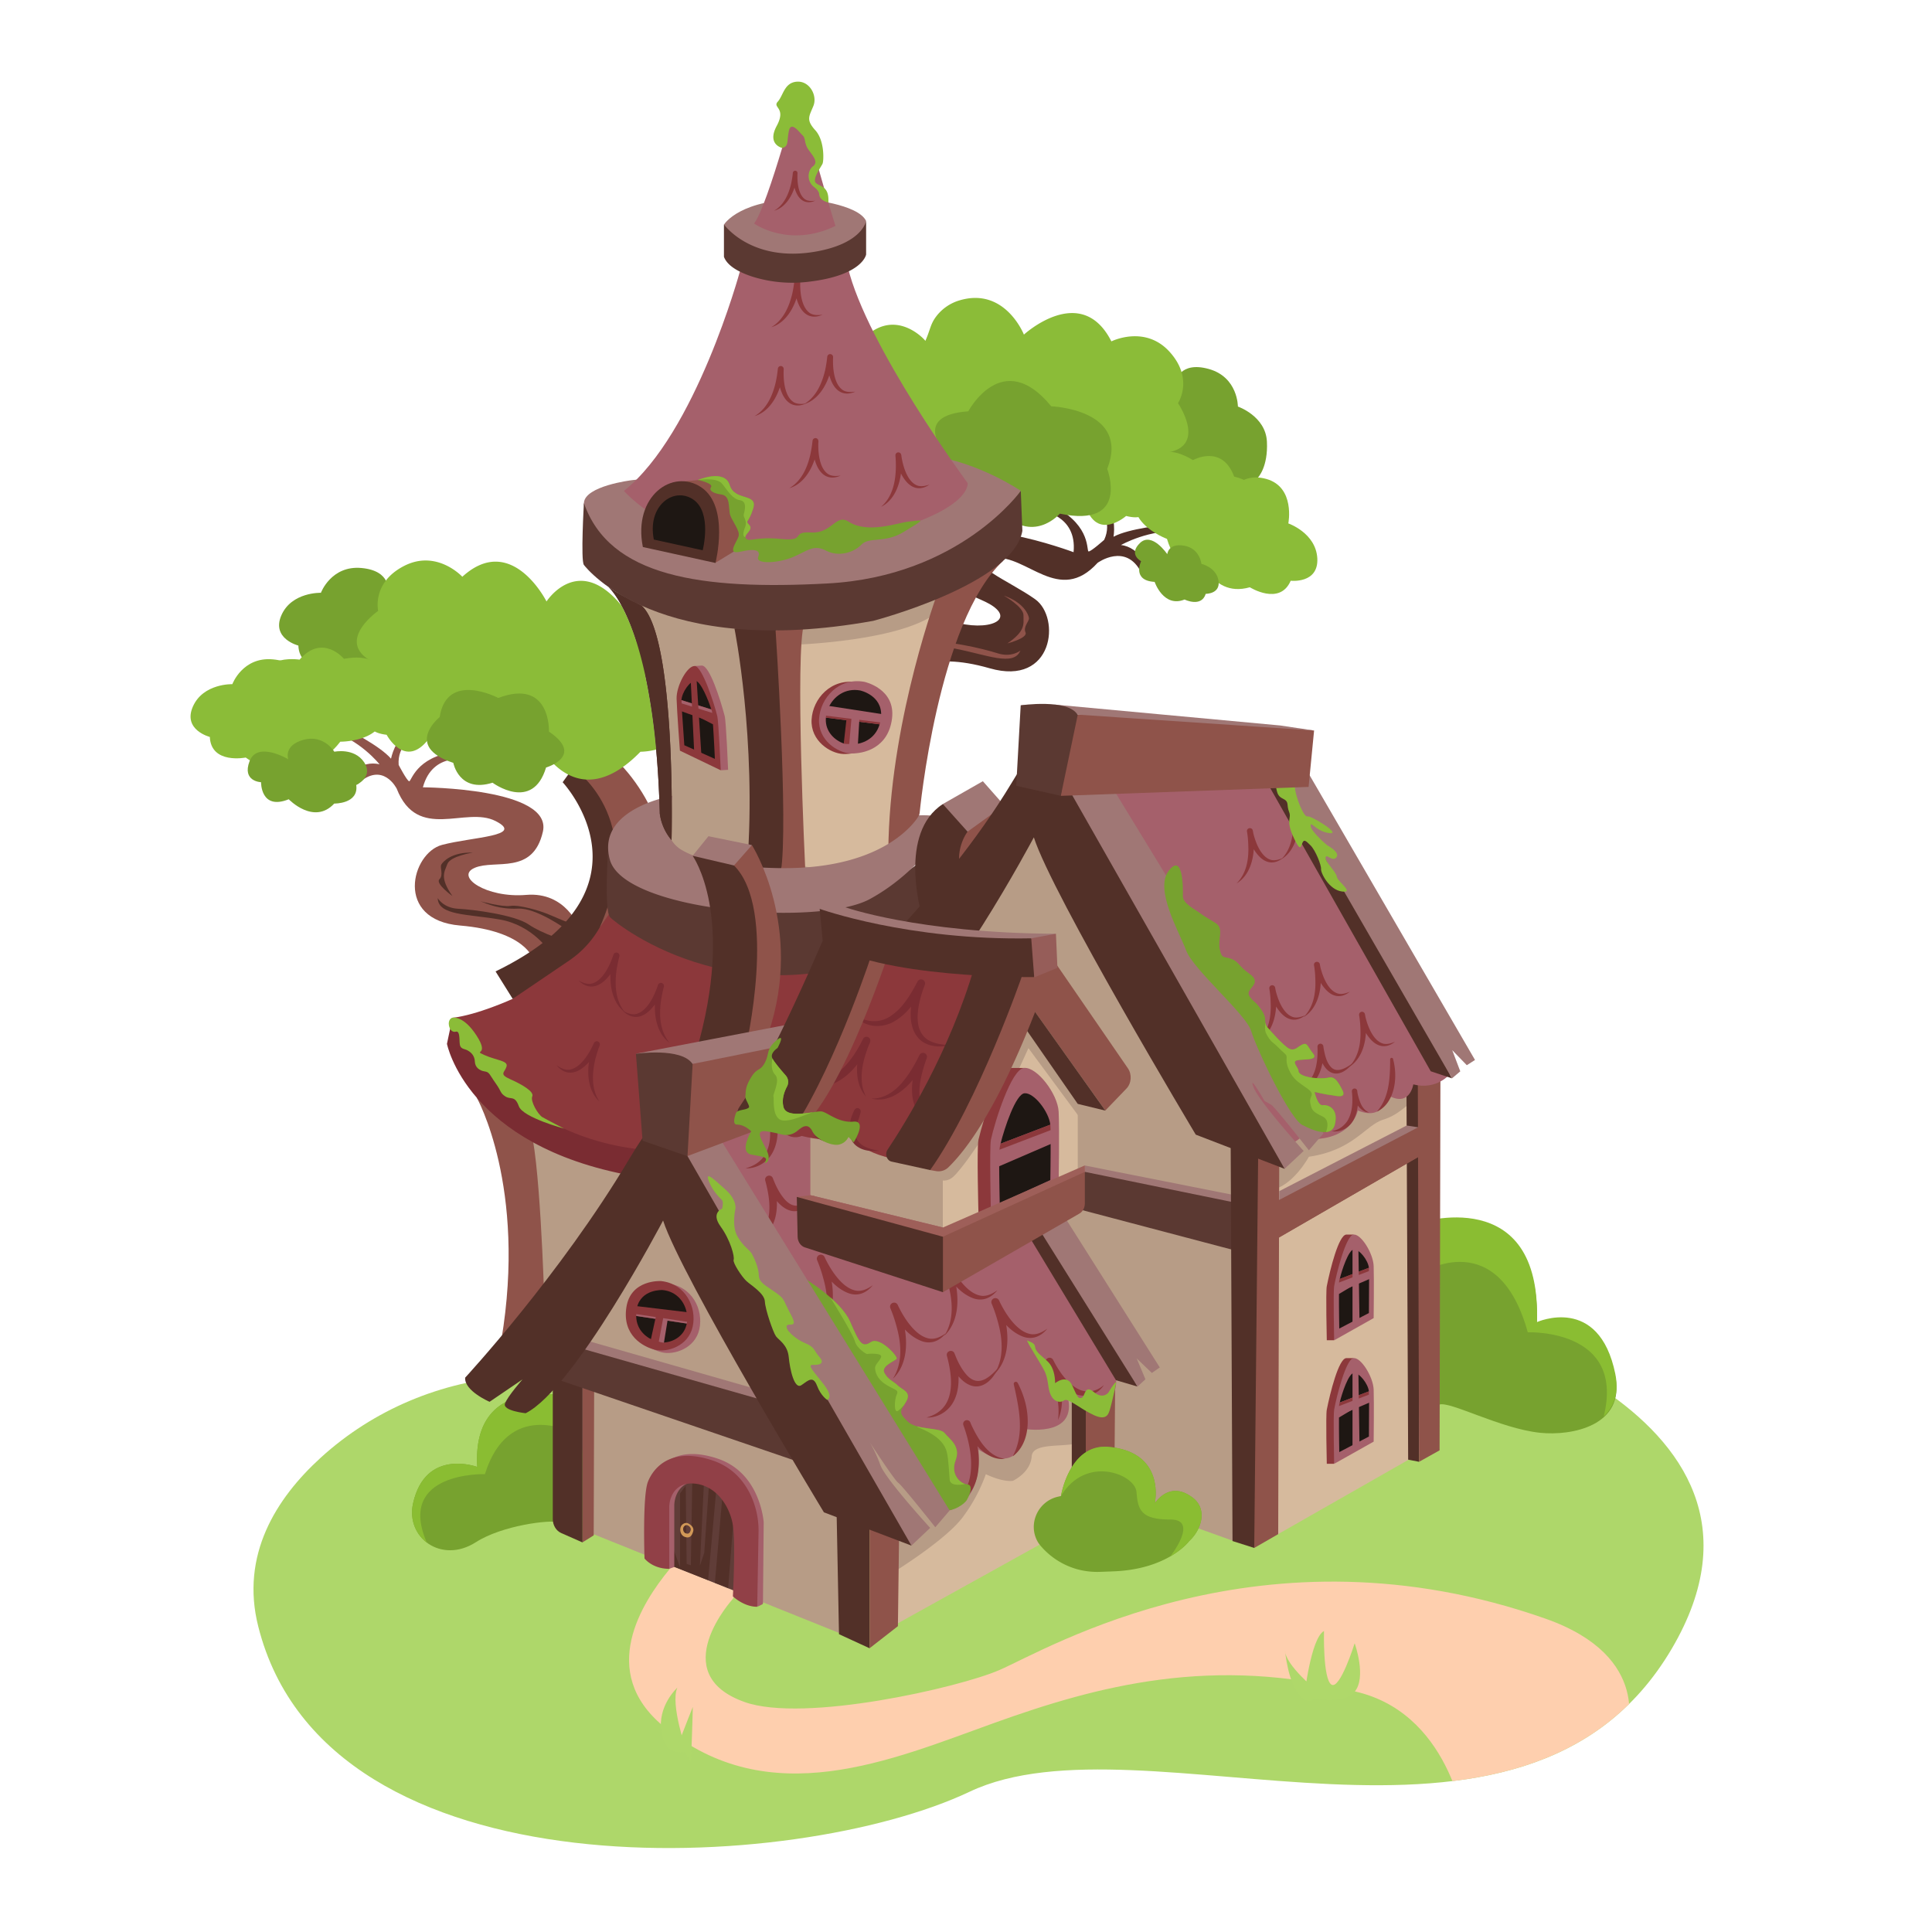 <svg id="b91fc48b-4b57-45a1-baa3-79c73af3fe5f" data-name="Layer 1" xmlns="http://www.w3.org/2000/svg" xmlns:xlink="http://www.w3.org/1999/xlink" viewBox="0 0 2000 2000"><defs><style>.bb844335-7794-4904-adc4-3a587462b2ca{fill:none;}.bfa80190-89fb-45c0-8883-dd1520bf4f2f{fill:#aed76a;}.bdc6bd2f-e81c-4c32-b113-97ae95655599{clip-path:url(#a7185c00-dadf-4a04-ae1e-b57b6774bd9c);}.be3cf411-34af-42bf-8dd7-3213e3f024c8{fill:#fecfae;}.bdcdf4bb-f147-4035-8e80-5e7469163a30{fill:#523028;}.acd3dc40-a6ef-491e-b110-105d9cd3e0a2{fill:#77a22f;}.edfc604d-6e1e-4c4c-ad7f-d4ac0410af12{fill:#8bbc38;}.be93a01d-0418-4805-a5d5-ec724d39a228{fill:#8f534a;}.aea02a2e-33bb-4a63-888a-db504f4e9407{fill:#b79c86;}.a2e35991-9ecd-499e-a83c-d1916b500162{fill:#7a2c32;}.bee15285-3a0a-4af9-b8b9-1c92bed5dc57{fill:#8c383b;}.a1ef4696-8e5e-48db-9679-dfb5042c6d82{fill:#a07775;}.a2737331-df7b-4236-b11e-a157b878a3f8{fill:#d6ba9d;}.bfbb16f2-278d-4fc7-a8ff-4ea4ef8a06f1{fill:#5b3932;}.b5a8e72a-1ddb-4b2d-a91e-9da15d44febe{fill:#a5606b;}.e6cfbb1d-4b0e-4301-a016-2c8a4b30a1c7{fill:#1e1713;}.f2e76c08-1cf2-4480-806c-78eb8d4776df{clip-path:url(#b247bb0b-c060-446c-b5a8-10f11f2c684a);}.a66d2cb9-1c3c-4214-9271-858293011428{fill:#8abd32;}.b1195bfd-8a4d-42da-80b3-92f8c74825ff{clip-path:url(#ee9c9abc-9506-4583-a37d-f7cfb644c66a);}.be611a05-d45e-480d-9401-4beab01f80bb{fill:#9e5f59;}.b9a8e7d1-2b17-49a9-9949-54aab913b581{fill:#965d59;}.bb7264cf-d007-4fb6-b82e-e23829b0a11f{clip-path:url(#a3f82eb2-fa49-4246-a195-19301b040eb4);}.b1d96432-d30f-462f-bbd9-3d1d3f6220d4{clip-path:url(#e9ea092a-09e0-4a0a-b339-d4fc4495b710);}.f0287c85-b33d-44c9-a5fb-1903840f048a{fill:#603d38;}.b0b793b2-07e2-4d00-9852-465883e77e9b{clip-path:url(#b7a5db38-ef32-46f5-95be-97d127665562);}.f7617c7a-a962-4f8d-b359-45b3bb1c1146{fill:#914047;}.bd3209cf-491b-436f-9f98-23e8ca237912{fill:#d19857;}.ba0e849b-6ec6-40f7-92e3-611fda360c8f{clip-path:url(#ab91e023-3669-4c69-b3d0-19cf9c2363df);}.a2713b88-8950-4103-b92d-64a8540fbddd{clip-path:url(#b540f2e1-c430-46bb-9b3b-ec41e7059e73);}.a5341583-9909-481c-b881-e5a268f235ba{clip-path:url(#b1c8154e-1589-4cbc-b60e-0a724d942041);}.bb11319f-c069-409c-92b5-6da94db3a2bf{fill:#afd86a;}.ba900a91-ec87-41f3-8335-f81768fca45c{clip-path:url(#f298ac93-e541-4169-9bf6-dbd007683ab9);}</style><clipPath id="a7185c00-dadf-4a04-ae1e-b57b6774bd9c"><path class="bb844335-7794-4904-adc4-3a587462b2ca" d="M1477.06,1359.12s402,95.46,253.5,347.7c-154,261.53-546.78,62.68-726.89,148s-665,112.36-736.33-171.12c-41.54-164.73,193.5-254.2,193.5-254.2Z"/></clipPath><clipPath id="b247bb0b-c060-446c-b5a8-10f11f2c684a"><path class="bb844335-7794-4904-adc4-3a587462b2ca" d="M594.33,1446.9s-106.25-29.12-100.3,71.65c0,0-53.48-20-66.41,37.63-7.92,35.64,29.36,63.14,65,40.3,27.26-17.47,76.89-23.53,86-20.62S594.33,1446.9,594.33,1446.9Z"/></clipPath><clipPath id="ee9c9abc-9506-4583-a37d-f7cfb644c66a"><path class="bb844335-7794-4904-adc4-3a587462b2ca" d="M1468.05,1266.11s128-42.59,122.94,102.54c0,0,64.31-29.15,81.18,53.68,10.38,51.21-43.42,66.19-77.87,58.41-40.71-9.21-93.68-33.28-104.54-29.15S1468.05,1266.11,1468.05,1266.11Z"/></clipPath><clipPath id="a3f82eb2-fa49-4246-a195-19301b040eb4"><path class="bb844335-7794-4904-adc4-3a587462b2ca" d="M775.19,1146.5c-3,3-12,1.84-13.41,6-1.93,5.5-3.19,11.68,1.16,11.68,7.91-.1,14.76,7,14.76,7s-13,21.43,0,24,17.57,2.42,14.29,7.72c-1.45,2.42,7.33.29,2-11.29-5.88-12.74-13.32-22.49.1-20.36,5.89.87,11.19,2.12,15.44,3.18a17.29,17.29,0,0,0,15.64-3.76l.19-.19c5.69-4.73,11.39-7.92,15.63.67s20.08,15.44,27.51,13.71a14,14,0,0,0,9.84-7.92l5.41,5.6s14.48-22.87-.39-21.43-26-8.87-32.14-10.42-37,8.88-40.24-5c-1.93-8.1,1.06-15.92,3.76-20.94a10.1,10.1,0,0,0-1.16-11.2c-5.11-5.79-12.54-14.57-14.09-18.14-2.51-5.4,5.41-10.52,5.41-10.52s9.17-16.79-1.45-7.62-6.56,12.93-11.58,22.58-7.82,4.82-14.28,15.34-5.41,14.67-6,20.27C771.53,1138.4,776.64,1145.15,775.19,1146.5Z"/></clipPath><clipPath id="e9ea092a-09e0-4a0a-b339-d4fc4495b710"><polygon class="bb844335-7794-4904-adc4-3a587462b2ca" points="868.04 1689.38 612.38 1588.14 593.08 1423.3 604.66 1338.27 685.92 1234.33 861.76 1509.39 885.89 1566.81 882.71 1626.84 868.04 1689.38"/></clipPath><clipPath id="b7a5db38-ef32-46f5-95be-97d127665562"><polygon class="bb844335-7794-4904-adc4-3a587462b2ca" points="868.52 1689.38 612.86 1588.14 593.56 1423.3 605.14 1338.27 686.4 1234.33 862.25 1509.39 886.38 1566.81 883.19 1626.84 868.52 1689.38"/></clipPath><clipPath id="ab91e023-3669-4c69-b3d0-19cf9c2363df"><path class="bb844335-7794-4904-adc4-3a587462b2ca" d="M832.52,1323.22s37.93,22.68,47.58,45.07,12.35,27,21.52,21,27.9,14.86,26.64,17.18-16.5,7.43-12.74,14.67,9.46,8.68,14,13.22,14.57,6.46,8.39,16.79-7.82,11,1.55,20.27,33.68,6,38.31,12,17.18,13.32,11.49,28.18,5.11,24.51,11.87,25,2.8,10.43,0,15.74-15.16,12.25-20.66,10.71-21.9-14.09-36.19-28.67S832.52,1323.22,832.52,1323.22Z"/></clipPath><clipPath id="b540f2e1-c430-46bb-9b3b-ec41e7059e73"><path class="bb844335-7794-4904-adc4-3a587462b2ca" d="M1349.44,1165.13s28,16,32.33-.87-7.14-20.94-12.45-20.17-8.49-13.7-8.49-13.7,13.41,3,17.18,3.28,16.6,4.44,11.58-5.31-8.3-14.19-14.09-12.84-15.93.58-20.08-.29-11.19-3-11.19-6.56-7.63-9.65-1.26-11.1,22.39.58,16.31-7-5.79-11.58-10.9-9.36-7.44,6.76-13.23,4.64-23.26-22.49-23.26-22.49-2.22-2-2.22-8.3-7.62-14.58-9.16-16.31-9.85-7.43-7.63-12.36,12.26-10.13.58-18.33-10.91-12.55-18.82-15.45-9.84.49-12-10.32,4.73-21-4.24-26.74-10.72-6.17-15.93-10.13-18.33-10.13-18-18.14.19-45.27-14.67-25.77,10.81,62.83,18.15,82.52,62.25,66.2,67.26,83.28S1336.51,1161.85,1349.44,1165.13Z"/></clipPath><clipPath id="b1c8154e-1589-4cbc-b60e-0a724d942041"><path class="bb844335-7794-4904-adc4-3a587462b2ca" d="M1094.55,1549.54c1.16-.29,2.51-.58,3.76-.87,0,0,8.5-53.08,47.78-51,61.57,4.73,49.32,58.68,49.32,58.68s14.09-23.16,37.06-7.53c18.72,11.87,11.67,34.46-1.45,46.52,0,0-21.81,29.63-79.82,31.37a19.83,19.83,0,0,1-2.31.09l-10.23.39a79.55,79.55,0,0,1-23.46-2.7h0a76.77,76.77,0,0,1-38.41-24.81,1.43,1.43,0,0,1-.29-.38,27.63,27.63,0,0,1-2.22-3.19C1063.86,1577.91,1074.19,1554.65,1094.55,1549.54Z"/></clipPath><clipPath id="f298ac93-e541-4169-9bf6-dbd007683ab9"><path class="bb844335-7794-4904-adc4-3a587462b2ca" d="M722.62,496.87s27.53-11.8,32.75,5.28,29.24,7.93,24.36,24.1-8.82,11.9-4,17.31-7.08,10.17-3.43,14,9.47-2.3,36.3.38,9.27-8,31-6.71S862.75,539,878.23,540s41.45-21.71,53.38-19.25,28.49,30.08,5.77,30.9-37.65,3.82-45.64,12.16-24.63,9.47-37.55,2.72-18.17,3.76-33.32,10.18-39.3,7.7-36-.14S779.31,568.7,772,570s-16.33,4.77-12-5.12,7.57-9.76,1.35-21-5.86-10.25-6.5-18.12-1.71-13-8.51-13.92-13-3.61-10.28-7.58S722.62,496.87,722.62,496.87Z"/></clipPath></defs><path class="bfa80190-89fb-45c0-8883-dd1520bf4f2f" d="M1477.06,1359.12s402,95.46,253.5,347.7c-154,261.53-546.78,62.68-726.89,148s-665,112.36-736.33-171.12C248.73,1610,285.62,1551.26,332,1509c54.69-49.87,125-79.16,198.84-84.27Z"/><g class="bdc6bd2f-e81c-4c32-b113-97ae95655599"><path class="be3cf411-34af-42bf-8dd7-3213e3f024c8" d="M758.69,1655.12S687.75,1732.64,771,1762c61.29,21.65,221.4-14.94,263.38-33.09,49.9-21.54,272.84-156.27,565.47-53.29,112.43,39.58,83.57,117.82,83.57,117.82l-165.8,102.47s-12.65-118.24-110.32-143.8c-151.33-39.59-272-6.6-378,31.44s-233.08,94.22-342.71,3.3c-68.14-56.49-21.82-127.93,6.17-162S775.87,1625.13,758.69,1655.12Z"/></g><path class="bdcdf4bb-f147-4035-8e80-5e7469163a30" d="M908.65,650.16s25.74-30.29,63.22-12.35,76.38,8.45,59.68-7.39-59-13.93-52.62-59.92,132.43,1.12,132.43,1.12c3.8-39.12-34.25-43-34.25-43l16.11-3.28c36.69,20,31.19,45.38,33.72,45.52s16.1-12,16.1-12c8.64-18.4-3.78-33-3.78-33l5.81-.07c11.42,7.43,7.66,29.85,7.66,29.85,16-8.69,53.69-12.24,53.69-12.24l17,6.89c-33.07-3.15-63,13.94-63,13.94,19.25,2,30,25.73,30,25.73l-8.88,3c-15.89-31.83-45.32-10.31-45.32-10.31-39.89,43.91-73.16-8.77-107.52-5s16.5,23.71,43,42.76,19,90.39-47.12,71.41-83.42,6-83.42,6Z"/><path class="acd3dc40-a6ef-491e-b110-105d9cd3e0a2" d="M1311.51,457.13c1.33,26.41-9.23,37.15-9.23,37.15-11.3,26.26-60.63-7.3-60.63-7.3-42.83,12.23-54.72-40.49-54.72-40.49-44.89-7.12-22.28-43-22.28-43s-24.22-15.6,1.55-35.65S1217,395.16,1217,395.16s4-21.62,34.32-13.2,30.15,38.9,30.15,38.9S1310.18,430.71,1311.51,457.13Z"/><path class="edfc604d-6e1e-4c4c-ad7f-d4ac0410af12" d="M1363.68,578.08c1.33,26.42-27.55,23.1-27.55,23.1-11.31,26.26-42.31,6.76-42.31,6.76-42.84,12.23-54.73-40.49-54.73-40.49-44.88-7.12-22.28-43-22.28-43s-24.22-15.6,1.56-35.65,50.83,27.35,50.83,27.35,11.26-28.8,41.61-20.37,22.86,46.07,22.86,46.07S1362.26,551.64,1363.68,578.08Z"/><path class="edfc604d-6e1e-4c4c-ad7f-d4ac0410af12" d="M1208.05,557.84c16.92,56.07,62,16.41,62,16.41,44.49,11.41,29.17-27.64,29.17-27.64,30.09-42.57-21.61-53.21-21.61-53.21C1265,459.28,1235,476.29,1235,476.29c-46.78-28-48.48,21.65-48.48,21.65C1151,536.5,1207.93,557.9,1208.05,557.84Z"/><path class="edfc604d-6e1e-4c4c-ad7f-d4ac0410af12" d="M1123.62,523c11.57,38,42.12,11.13,42.12,11.13,30.23,7.66,19.83-18.79,19.83-18.79,20.37-28.92-14.68-36.13-14.68-36.13-8.55-23.17-28.94-11.6-28.94-11.6-31.68-19.05-32.91,14.66-32.91,14.66C1085,508.44,1123.62,523,1123.62,523Z"/><path class="acd3dc40-a6ef-491e-b110-105d9cd3e0a2" d="M1243.7,583.69s-1.56-16.06-18-18.83-17.35,8.82-17.35,8.82-15.81-23.54-28.22-11.6,1.14,18.87,1.14,18.87-9.9,20.09,14,21.42c0,0,9.13,27.07,31,18.26,0,0,17.4,8.56,21.89-5.88,0,0,15.42.17,13.22-13.67S1243.7,583.69,1243.7,583.69Z"/><path class="be93a01d-0418-4805-a5d5-ec724d39a228" d="M916.8,667.6s24.25,2.18,41.74-2,59.47,5.95,74.1,10.67,23.66-2.78,23.66-2.78c-6.92,16.88-34.84,4.22-68.24-2.16s-59,12.4-59,12.4Z"/><path class="be93a01d-0418-4805-a5d5-ec724d39a228" d="M1059.51,637c.23-8.78-20.34-20.41-20.34-20.41,20.82,7.18,25.52,19.8,26,23.18s-6.25,8.88-3.57,14.85-18.79,11.45-18.79,11.45C1062.4,652.76,1059.34,645.61,1059.51,637Z"/><path class="edfc604d-6e1e-4c4c-ad7f-d4ac0410af12" d="M899.38,449.37a72,72,0,0,0,14.52,8C953.61,548.82,1019,483.93,1019,483.93c87.34,93.84,124.89,18.28,124.89,18.28,52.33,37.83,64.21-33.74,64.21-33.74,41.84-6.63,11.35-51.13,11.35-51.13s16.82-25-8.72-53.17-60.23-10.78-60.23-10.78c-31.22-61.6-90.55-7-90.55-7s-19.33-49.27-66.29-35.56a47,47,0,0,0-24.59,16.85c-5.93,7.93-5.85,13-10.9,24.68l-.2.55c-.27-.85-25.33-29.07-54.38-10.36-14.21,9.16-20.81,15.69-18.09,32.79C873.83,393.3,913,421.7,899.38,449.37Z"/><path class="acd3dc40-a6ef-491e-b110-105d9cd3e0a2" d="M1088.21,420.59c-50.47-61.83-85.83,5.21-85.83,5.21-61.4,4.3-21.89,45.92-21.89,45.92-15.31,64.5,54.64,56.48,54.64,56.48,33.56,36.65,62,3.53,62,3.53,72.88,15.3,49.06-46.31,49.06-46.31C1170.35,423.59,1088.21,420.59,1088.21,420.59Z"/><path class="be93a01d-0418-4805-a5d5-ec724d39a228" d="M552.15,993.34s-7.43-29.44-75.85-35.23S426,883,457.57,874.63s86.28-9,55.4-24.71-80.59,21.72-102.3-33.49c0,0-14.28-29-40.44-4.92l-12.84-7.43s16.8-17.76,35.52-12.84c0,0-20.65-26.25-52.69-35l18.72-1.35s34,16.7,45.84,30.5c0,0,4.44-22.3,17.76-25.19l5.4,2.12s-16.79,9.27-15.24,29.53c0,0,8.39,16.12,10.8,16.89s6.28-24.9,47.68-30.59l13.9,8.78s-37-9.84-47.29,28.09c0,0,134.54.67,124.21,45.94s-49.32,28.47-70.45,37.35,11.87,31.56,53.17,28.08,54.73,34,54.73,34Z"/><polygon class="aea02a2e-33bb-4a63-888a-db504f4e9407" points="521.85 1138.11 549.26 1413.65 666.81 1196.79 521.85 1138.11"/><path class="be93a01d-0418-4805-a5d5-ec724d39a228" d="M493.48,1136.18s52.11,92.07,25.47,251.31l44.4-44.2s-4.54-152.58-15.54-178.26S493.48,1136.18,493.48,1136.18Z"/><path class="a2e35991-9ecd-499e-a83c-d1916b500162" d="M468.38,1053.56l-5.69,27S483.05,1186,654,1217.05s16.41-80.87,16.41-80.87Z"/><path class="bee15285-3a0a-4af9-b8b9-1c92bed5dc57" d="M530.73,1034s-36.68,16.79-62.35,19.59c0,0,53.08,133.29,219.28,138s348-186,348-186L691.23,945l-65.05-4.25Z"/><path class="a1ef4696-8e5e-48db-9679-dfb5042c6d82" d="M749.52,232.44s16.22-27.31,85.51-26.25c0,0,53.18,4.73,61.57,22.58l-6.36,28.38-87.35,14-51-25Z"/><path class="a1ef4696-8e5e-48db-9679-dfb5042c6d82" d="M654.07,497.08s-48.74,5.88-49.61,23.64,37.26,85.71,137.63,86.67,210.68,50.77,314.63-99.31c0,0-43.43-29.53-92.85-36.19S654.07,497.08,654.07,497.08Z"/><path class="aea02a2e-33bb-4a63-888a-db504f4e9407" d="M654.07,614.53s49.9,146.31,38.22,229.8c0,0-40.63,50.47,103.75,57.13s145.54-59.84,145.54-59.84,1.74-98.34,17.27-131.54,37-125.66,37-125.66S842.75,640.49,771,630.17,654.07,614.53,654.07,614.53Z"/><path class="a2737331-df7b-4236-b11e-a157b878a3f8" d="M771,614.53S803.76,760.84,796,844.33c0,0-26.73,50.47,68.23,57.13s71.81-54,71.81-54,14.86-109.73,25.09-142.93,34.55-120.26,34.55-120.26S895.06,640.49,848,630.17,771,614.53,771,614.53Z"/><path class="aea02a2e-33bb-4a63-888a-db504f4e9407" d="M818.24,667.66s121.49-3.28,155.49-36.92S961.2,605.1,961.2,605.1L823.86,638.67Z"/><path class="bdcdf4bb-f147-4035-8e80-5e7469163a30" d="M760.33,650.72S783.4,765.57,773.55,896c0,0,29.63,17.57,35.52,2.8s1-229.7-7.43-255.85Z"/><path class="be93a01d-0418-4805-a5d5-ec724d39a228" d="M833.58,899.72s-10.9-225.25-1.06-254.3l-29.63,7.14s13.32,199.58,5.5,249.77Z"/><path class="be93a01d-0418-4805-a5d5-ec724d39a228" d="M952,841.72S970.73,643,1038.67,580.37l-67.85,32.71s-47.19,126.24-51,255.57S952,841.72,952,841.72Z"/><path class="bdcdf4bb-f147-4035-8e80-5e7469163a30" d="M593.08,795l-10.62,14.77S686.69,921.25,513,1005.6L530.73,1034,589,994.5a102.49,102.49,0,0,0,36.48-43.72L658.12,877l-49-82.13h-16Z"/><path class="be93a01d-0418-4805-a5d5-ec724d39a228" d="M593.08,795s78,51,27.79,165.13c0,0,64.28-89.76,56.27-114.17s-35.42-61.77-54.63-69.68Z"/><path class="bfbb16f2-278d-4fc7-a8ff-4ea4ef8a06f1" d="M947.56,896s-92.84,80.2-318-17.47c0,0-4.35,64.18,2,71s146.12,119.87,331.33,17C962.81,966.61,969.57,900.11,947.56,896Z"/><path class="a1ef4696-8e5e-48db-9679-dfb5042c6d82" d="M696.05,823.87s-79.62,13-64.66,66.3,215.7,69.58,269.08,40.53,81.93-78.85,81.93-78.85-1.44-8.78-31-7.81c0,0-30.11,56.65-145.44,54.62-56.17-1-85.51-9.94-100.66-19A29.67,29.67,0,0,1,691.52,848C693.45,838.63,695.86,826.76,696.05,823.87Z"/><polygon class="be93a01d-0418-4805-a5d5-ec724d39a228" points="996.59 914.49 976.13 881.48 1007.79 837.57 1051.99 834.77 1039.44 882.93 996.59 914.49"/><polygon class="a1ef4696-8e5e-48db-9679-dfb5042c6d82" points="1001.61 860.93 1039.44 833.61 1017.44 808.71 976.13 832.26 976.13 860.93 1001.61 860.93"/><polygon class="a1ef4696-8e5e-48db-9679-dfb5042c6d82" points="717 885.92 733.4 865.65 778.38 874.82 763.32 914.78 717 885.92"/><path class="b5a8e72a-1ddb-4b2d-a91e-9da15d44febe" d="M645.87,508.18s69.58,81.36,215.7,54.72,140.14-62.83,140.14-62.83-104.24-141.2-124.21-224L765.93,281S720.28,449,645.87,508.18Z"/><path class="bee15285-3a0a-4af9-b8b9-1c92bed5dc57" d="M781.08,430.77c14.86-4.34,23.55-19.59,27.41-33.68a97.2,97.2,0,0,0,2.8-14.76l-6-.49c0,1-.2,2.8-.2,3.77v.09a3,3,0,0,1,5.89.39v-.58c.1-1,.1-2.12.29-3.09l-6-.48c-.19,9.26,1,18.72,5.22,27.12,5.11,9.84,13.51,13.32,23.84,8.68-4.25.58-8.69.78-12.46-1.25-9.94-6-11.09-23.74-10.61-34.26a3,3,0,0,0-6-.58,22.6,22.6,0,0,0-.28,3.57,10.11,10.11,0,0,0,0,1.74,3.07,3.07,0,0,0,5.5,1.25,3,3,0,0,0,.58-2c.09-1.07.19-2.9.19-4.06a3,3,0,0,0-6-.48,132.42,132.42,0,0,1-2.21,14c-3.19,13.8-9.37,27.8-22,35.13Z"/><path class="bee15285-3a0a-4af9-b8b9-1c92bed5dc57" d="M798.26,338.8c14.86-4.34,23.55-19.59,27.41-33.68a97.56,97.56,0,0,0,2.8-14.77l-6-.48c0,1-.19,2.8-.19,3.76v.1a3,3,0,0,1,5.89.38v-.58a29.15,29.15,0,0,1,.29-3.08l-6-.49c-.19,9.27,1,18.73,5.22,27.12,5.11,9.85,13.51,13.32,23.83,8.69-4.24.58-8.68.77-12.45-1.26-9.94-6-11.09-23.74-10.61-34.26a3,3,0,0,0-6-.58,22.71,22.71,0,0,0-.29,3.57,11.23,11.23,0,0,0,0,1.74,3.08,3.08,0,0,0,5.51,1.26,3,3,0,0,0,.57-2c.1-1.06.2-2.9.2-4a3,3,0,0,0-6-.49,130.47,130.47,0,0,1-2.22,14c-3.28,13.8-9.36,27.7-22,35.13Z"/><path class="be93a01d-0418-4805-a5d5-ec724d39a228" d="M759.75,896l18.63-21.14s54.14,84.93,17.08,194.67l-32.14,11.19Z"/><path class="bdcdf4bb-f147-4035-8e80-5e7469163a30" d="M717,885.92s45.07,62.06,3.37,204l51.45-4.25s33.68-144.19-12-189.74Z"/><path class="bdcdf4bb-f147-4035-8e80-5e7469163a30" d="M953.55,944.31s-23.74-82,22.48-111.95l25.58,28.57s-15.92,20.55-5,46.42S953.55,944.31,953.55,944.31Z"/><path class="bfbb16f2-278d-4fc7-a8ff-4ea4ef8a06f1" d="M604.46,520.72s-3.47,59.65,0,64.09,77.5,97.86,299.48,57.9c0,0,144.57-37.73,154.42-93.13l-1.64-41.4S993.79,596.68,856.55,604C725.39,611.06,630.81,596.87,604.46,520.72Z"/><path class="bdcdf4bb-f147-4035-8e80-5e7469163a30" d="M629.56,607.39s48.35,39,53.46,234.91a53.59,53.59,0,0,0,12.17,27.41s5.21-210.2-31-242.73C664.2,627,639.79,615.21,629.56,607.39Z"/><path class="bfbb16f2-278d-4fc7-a8ff-4ea4ef8a06f1" d="M749.52,232.44s28,39.48,94.39,28.09c48.93-8.4,52.69-31.75,52.69-31.75v34.64s-3.28,21.72-59.83,28.28a138.4,138.4,0,0,1-57.23-5.11c-13.32-4.25-26.45-10.81-30.12-20.75v-33.4Z"/><path class="b5a8e72a-1ddb-4b2d-a91e-9da15d44febe" d="M780.6,231.38s36,25.87,84.25,2.51c0,0-30.78-97.57-37-144.86C827.89,89,795.17,212.66,780.6,231.38Z"/><path class="be93a01d-0418-4805-a5d5-ec724d39a228" d="M705.32,498.53l19-1.74a40.52,40.52,0,0,1,37.35,17.95c7.63,11.68,13.22,28.47,7.05,50.67l-28.09,17.18s-1-63.7-23.35-70.94S705.32,498.53,705.32,498.53Z"/><path class="bdcdf4bb-f147-4035-8e80-5e7469163a30" d="M726,504.51c-29.72-20.08-71,9.17-60.51,61.77l75.18,16.5C740.64,582.68,755.6,524.49,726,504.51Z"/><path class="e6cfbb1d-4b0e-4301-a016-2c8a4b30a1c7" d="M717.58,517.06c-20-13.52-47.78,6.17-40.73,41.5l50.57,11.09S737.55,530.57,717.58,517.06Z"/><path class="bb844335-7794-4904-adc4-3a587462b2ca" d="M1431.86,1368.66s353,95.46,222.65,347.7c-135.21,261.53-480.24,62.68-638.42,148S432,1976.75,369.36,1693.27c-36.48-164.73,170-254.2,170-254.2Z"/><path class="acd3dc40-a6ef-491e-b110-105d9cd3e0a2" d="M594.33,1446.9s-106.25-29.12-100.3,71.65c0,0-53.48-20-66.41,37.63-7.92,35.64,29.36,63.14,65,40.3,27.26-17.47,76.89-23.53,86-20.62S594.33,1446.9,594.33,1446.9Z"/><g class="f2e76c08-1cf2-4480-806c-78eb8d4776df"><path class="a66d2cb9-1c3c-4214-9271-858293011428" d="M591,1482.32s-64.89-33.67-89,43.68c0,0-92.27-2.79-60.11,71,0,0-76.89,17.71-51.38-48s45.32-83.06,64.77-89.82,86.56-43.8,90.17-44,52.19-.59,52.19-.59Z"/></g><path class="acd3dc40-a6ef-491e-b110-105d9cd3e0a2" d="M1468.05,1268.59s128-42.59,122.94,102.53c0,0,64.31-29.14,81.18,53.69,10.38,51.21-45.31,61.82-77.87,58.4-41.53-4.36-93.68-33.27-104.54-29.14S1468.05,1268.59,1468.05,1268.59Z"/><g class="b1195bfd-8a4d-42da-80b3-92f8c74825ff"><path class="a66d2cb9-1c3c-4214-9271-858293011428" d="M1472.89,1317s77.87-48.85,108.67,62.18c0,0,111.73-4.49,74.21,101.58,0,0,93.45,25,61.24-69.37s-56.64-119.17-80.35-128.85-105.72-62.53-110.21-62.88-63.12-.59-63.12-.59Z"/></g><polygon class="aea02a2e-33bb-4a63-888a-db504f4e9407" points="902.59 1052.6 1090.98 766.54 1339.59 1125.66 1279.18 1596.06 1012.8 1500.41 966.87 1391.55 962.04 1305.94 964.55 1301.12 902.59 1052.6"/><polygon class="a2737331-df7b-4236-b11e-a157b878a3f8" points="1322.22 1588.62 1484.84 1495.88 1480.21 1030.79 1295.87 1105.2 1322.22 1588.62"/><path class="aea02a2e-33bb-4a63-888a-db504f4e9407" d="M1478.38,1114.75l.38,24.9s-7.72,3.28-14.09,1.64-14.09,12.07-32.71,17.76-30.41,31.56-77,38.41c0,0-17.08,31.56-39.76,34.36s-11.1-72.19-11.1-72.19Z"/><polygon class="bdcdf4bb-f147-4035-8e80-5e7469163a30" points="1455.7 1064.86 1457.72 1511.03 1469.02 1513.25 1469.02 1072.29 1455.7 1064.86"/><polygon class="be93a01d-0418-4805-a5d5-ec724d39a228" points="1469.02 1513.25 1490.25 1501.38 1491.12 1113.21 1467.57 1075.18 1469.02 1513.25"/><path class="b5a8e72a-1ddb-4b2d-a91e-9da15d44febe" d="M1090.88,781.59l232.79,32.53,177.48,297.45s-13.41,17.27-38.12,11c0,0-3.67,24.71-26.83,10.81,0,0-2.6,27.6-30.59,16.21,0,0-6.76,35.33-60.23,28.86,0,0-15.53,15-31.65.1S1086.35,819.62,1090.88,781.59Z"/><polygon class="a2737331-df7b-4236-b11e-a157b878a3f8" points="920.44 1685.42 1114.53 1577.72 1119.55 1405.44 886.38 1495.78 920.44 1685.42"/><path class="aea02a2e-33bb-4a63-888a-db504f4e9407" d="M1109.51,1422.62l-88.89-3.57-26.06,39.77c-2.12-2.42-3.37-3.77-3.37-3.77l-106.36,19.11,38.22,154.61s54.43-33.2,73.15-57.61a169.51,169.51,0,0,0,24.33-45.08s16.69,8.3,27.89,6.86a2,2,0,0,0,.87-.39c3.66-1.93,17.66-10,18.72-25,1.25-17.17,45.07-6.37,56.27-17.66C1135.76,1478.7,1109.51,1422.62,1109.51,1422.62Z"/><polygon class="bdcdf4bb-f147-4035-8e80-5e7469163a30" points="1109.51 1418.96 1109.51 1580.9 1123.99 1586.98 1139.43 1503.5 1121.28 1413.65 1109.51 1418.96"/><path class="be93a01d-0418-4805-a5d5-ec724d39a228" d="M1124,1587l22.58-16.21a17.05,17.05,0,0,0,6.76-13.8l1.25-143.42L1124,1437.2V1587Z"/><polygon class="aea02a2e-33bb-4a63-888a-db504f4e9407" points="868.42 1690.35 612.86 1587.56 593.46 1422.62 605.04 1337.69 686.31 1233.75 862.15 1508.81 886.38 1566.14 883.09 1626.26 868.42 1690.35"/><polygon class="be93a01d-0418-4805-a5d5-ec724d39a228" points="603.02 1596.63 614.6 1589.4 615.08 1433.43 603.02 1433.43 603.02 1596.63"/><path class="bdcdf4bb-f147-4035-8e80-5e7469163a30" d="M572.23,1419.92v152.59c0,6.37,3.47,12.16,8.69,14.47l22.1,9.75V1429.57Z"/><polygon class="bdcdf4bb-f147-4035-8e80-5e7469163a30" points="866.01 1563.53 868.52 1691.7 900.18 1706.27 900.18 1565.85 866.01 1563.53"/><polygon class="be93a01d-0418-4805-a5d5-ec724d39a228" points="900.18 1706.27 929.51 1683.4 930.87 1578.01 900.18 1571.16 900.18 1706.27"/><polygon class="a1ef4696-8e5e-48db-9679-dfb5042c6d82" points="572.04 1425.62 841.21 1508.81 806.17 1444.63 587.19 1381.99 572.04 1425.62"/><polygon class="bfbb16f2-278d-4fc7-a8ff-4ea4ef8a06f1" points="574.84 1427.26 841.21 1518.27 806.17 1454.09 587.09 1391.74 574.84 1427.26"/><polygon class="be93a01d-0418-4805-a5d5-ec724d39a228" points="1298.38 1602.42 1323.19 1588.14 1324.25 1199.97 1298.38 1178.35 1298.38 1602.42"/><path class="a1ef4696-8e5e-48db-9679-dfb5042c6d82" d="M1097.93,1218.79h6.66v.39h26l-8-5.7c.77.39-.19-.38-.19-1.35l.67-5.6,154.42,30.6,16.7,45.65-201-45.36Z"/><polygon class="bfbb16f2-278d-4fc7-a8ff-4ea4ef8a06f1" points="1093.1 1245.53 1294.62 1298.7 1282.85 1245.82 1123.02 1213.1 1093.1 1245.53"/><polygon class="bdcdf4bb-f147-4035-8e80-5e7469163a30" points="1273.87 1158.66 1275.9 1595.28 1298.38 1602.42 1302.73 1166.1 1273.87 1158.66"/><path class="b5a8e72a-1ddb-4b2d-a91e-9da15d44febe" d="M983.08,1563.53s34.26-8,29.82-63.12c0,0,44.2,31.95,46.52-21.33,0,0,53.66,9.46,46.52-30.2,0,0,50.86,17.75,49.51-20.18s-107.8-192.44-107.8-192.44L829.72,1102.88l-107.13,83Z"/><path class="bee15285-3a0a-4af9-b8b9-1c92bed5dc57" d="M959.05,1467.41c10.61.48,21.13-5.31,26.83-14.38,5.31-8.4,6.75-18.63,6.37-28.48a108.89,108.89,0,0,0-4-23.06l-7.91,2.51c6,16.5,23.26,41.88,42.56,26.44a32.86,32.86,0,0,0,6.27-7,53.38,53.38,0,0,0,4.54-7.81c-2,2.22-4.06,4.43-6.18,6.37-9.17,8.39-18.14,11.19-27.12,1-5.5-6.27-9.26-14-12.26-21.81-1.83-4.92-9.16-2.7-7.91,2.41,6.66,24.71,9.17,55.79-21.23,63.8Z"/><path class="bee15285-3a0a-4af9-b8b9-1c92bed5dc57" d="M1048.42,1507.55c17.08-12.74,17.85-37.83,12.64-56.84a94.72,94.72,0,0,0-7.33-18.72l-4,1.64,1.54,2.6c.39.68,1.06,1.74,1.45,2.32.1.09,0-.1,0-.19a1.24,1.24,0,0,1,2.22-.78c0,.1-.1-.09-.1-.09-.86-1.26-2.31-3.38-3.18-4.73.1,1.06.29,2,.48,3.09a19.6,19.6,0,0,0,.77,3.18,1.23,1.23,0,0,0,2.22-1c-.38-2-1-4.15-1.54-6.18a2.15,2.15,0,0,0-4.15,1.06c5.4,24.51,11.58,51.54-1.06,74.6Z"/><path class="bee15285-3a0a-4af9-b8b9-1c92bed5dc57" d="M1029.21,1422.62c15.15-14.38,15.64-38,11.2-57.13a120.48,120.48,0,0,0-6.08-19.21l-7.63,3.38c.68,1.35,1.64,3.57,2.22,4.92a4,4,0,0,1-.19-1.54,4.18,4.18,0,0,1,7.53-2.12c0,.09.09.19.19.29a4,4,0,0,0-.48-.87c-.58-1.26-1.16-2.61-1.64-3.86l-7.53,3.28c6.85,13.61,17.08,28,31.85,33.78,10.13,3.86,19-.1,25.57-8.11-4.73,3.28-10,6.18-15.92,5.79-15.35-1.45-28.09-22.2-34.07-35-2.32-4.73-9.36-1.74-7.62,3.18a26.78,26.78,0,0,0,1.25,3c.39.87,1,2.13,1.35,3a4.25,4.25,0,0,0,5.31,1.93,4.15,4.15,0,0,0,2.12-5.7c-.29-.77-.87-1.93-1.15-2.6l-1.36-2.8a4.12,4.12,0,0,0-7.52,3.37,148.22,148.22,0,0,1,6.17,18c5.12,17.86,7,38.51-3.57,55Z"/><path class="bee15285-3a0a-4af9-b8b9-1c92bed5dc57" d="M771,1286c10.61.49,21.13-5.3,26.83-14.38,5.31-8.39,6.75-18.62,6.37-28.47a108.89,108.89,0,0,0-4-23.06l-7.91,2.51c6,16.5,23.26,41.88,42.56,26.44a32.86,32.86,0,0,0,6.27-7,53,53,0,0,0,4.54-7.82c-2,2.22-4.06,4.44-6.18,6.37-9.17,8.4-18.14,11.2-27.12,1-5.5-6.27-9.26-14-12.26-21.81-1.83-4.93-9.17-2.71-7.91,2.41,6.76,24.61,9.26,55.69-21.23,63.79Z"/><path class="bee15285-3a0a-4af9-b8b9-1c92bed5dc57" d="M841.21,1241.18c15.15-14.38,15.63-38,11.19-57.13a120.16,120.16,0,0,0-6.08-19.21l-7.62,3.38c.67,1.35,1.64,3.57,2.22,4.92a3.84,3.84,0,0,1-.2-1.54,4.18,4.18,0,0,1,7.53-2.13c0,.1.1.2.2.29a3.77,3.77,0,0,0-.49-.86c-.58-1.26-1.16-2.61-1.64-3.87l-7.53,3.29c6.86,13.6,17.09,28,31.85,33.78,10.14,3.86,19-.1,25.58-8.11-4.73,3.28-10,6.17-15.93,5.79-15.34-1.45-28.08-22.2-34.06-35-2.32-4.73-9.37-1.74-7.63,3.18a26.81,26.81,0,0,0,1.26,3c.38.87,1,2.12,1.35,3a4.23,4.23,0,0,0,5.31,1.93,4.14,4.14,0,0,0,2.12-5.69c-.29-.77-.87-1.93-1.16-2.61l-1.35-2.79a4.13,4.13,0,0,0-7.53,3.37,147.68,147.68,0,0,1,6.18,18.05c5.11,17.76,7,38.41-3.57,55Z"/><path class="bee15285-3a0a-4af9-b8b9-1c92bed5dc57" d="M771.82,1209.43c10.61.48,21.13-5.31,26.83-14.38,5.3-8.4,6.75-18.63,6.37-28.47a108.87,108.87,0,0,0-4-23.07l-7.92,2.51c6,16.51,23.26,41.89,42.57,26.45a32.86,32.86,0,0,0,6.27-7,53.48,53.48,0,0,0,4.54-7.82c-2,2.22-4.06,4.44-6.18,6.37-9.17,8.4-18.15,11.19-27.12,1-5.5-6.27-9.27-14-12.26-21.81-1.83-4.92-9.17-2.7-7.91,2.42,6.75,24.61,9.17,55.68-21.23,63.79Z"/><path class="bee15285-3a0a-4af9-b8b9-1c92bed5dc57" d="M842.08,1164.65c15.15-14.38,15.63-38,11.19-57.14a120,120,0,0,0-6.08-19.2l-7.62,3.38c.67,1.35,1.64,3.57,2.22,4.92a3.89,3.89,0,0,1-.2-1.55,4.18,4.18,0,0,1,7.53-2.12c0,.1.1.19.19.29a3.77,3.77,0,0,0-.48-.87c-.58-1.25-1.16-2.6-1.64-3.86l-7.53,3.28c6.86,13.61,17.09,28,31.85,33.78,10.14,3.86,19-.1,25.58-8.11-4.73,3.29-10,6.18-15.93,5.8-15.34-1.45-28.08-22.2-34.07-35-2.31-4.73-9.36-1.74-7.62,3.19a29.75,29.75,0,0,0,1.25,3c.39.87,1,2.12,1.36,3a4.21,4.21,0,0,0,5.3,1.93,4.14,4.14,0,0,0,2.13-5.69c-.29-.78-.87-1.93-1.16-2.61l-1.35-2.8a4.13,4.13,0,0,0-7.53,3.38,147.68,147.68,0,0,1,6.18,18.05c5,17.85,6.85,38.5-3.57,55Z"/><path class="bee15285-3a0a-4af9-b8b9-1c92bed5dc57" d="M924.3,1427.26c15.16-14.38,15.64-38,11.2-57.14a120,120,0,0,0-6.08-19.2l-7.63,3.37c.68,1.36,1.65,3.57,2.22,4.93a4.11,4.11,0,0,1-.19-1.55,4.18,4.18,0,0,1,7.53-2.12c0,.1.1.19.19.29a3.77,3.77,0,0,0-.48-.87c-.58-1.26-1.16-2.61-1.64-3.86l-7.53,3.28c6.85,13.61,17.08,28,31.85,33.78,10.13,3.86,19-.1,25.58-8.11-4.73,3.28-10,6.18-15.93,5.79-15.34-1.44-28.08-22.19-34.07-35-2.31-4.73-9.36-1.74-7.62,3.18a26.94,26.94,0,0,0,1.25,3c.39.86,1,2.12,1.35,3a4.23,4.23,0,0,0,5.31,1.93,4.16,4.16,0,0,0,2.13-5.7c-.29-.77-.87-1.93-1.16-2.6l-1.35-2.8a4.13,4.13,0,0,0-7.53,3.38,147.06,147.06,0,0,1,6.17,18c5.12,17.85,7,38.5-3.57,55Z"/><path class="bee15285-3a0a-4af9-b8b9-1c92bed5dc57" d="M977.48,1382.86c15.15-14.38,15.64-38,11.2-57.13a120.16,120.16,0,0,0-6.08-19.21L975,1309.9c.68,1.35,1.64,3.57,2.22,4.92a4,4,0,0,1-.19-1.54,4.18,4.18,0,0,1,7.53-2.13.46.46,0,0,0,.19.29,4.46,4.46,0,0,0-.48-.87c-.58-1.25-1.16-2.6-1.64-3.86l-7.53,3.29c6.85,13.6,17.08,28,31.85,33.77,10.13,3.86,19-.09,25.57-8.1-4.73,3.28-10,6.17-15.92,5.79-15.35-1.45-28.09-22.2-34.07-35-2.32-4.72-9.36-1.73-7.62,3.19a26.78,26.78,0,0,0,1.25,3c.39.87,1,2.12,1.35,3a4.23,4.23,0,0,0,5.31,1.93,4.14,4.14,0,0,0,2.12-5.69c-.29-.77-.87-1.93-1.16-2.61l-1.35-2.8a4.12,4.12,0,0,0-7.52,3.38,147.64,147.64,0,0,1,6.17,18c5.12,17.76,7,38.41-3.57,55Z"/><path class="bee15285-3a0a-4af9-b8b9-1c92bed5dc57" d="M848.54,1377.65c15.15-14.38,15.64-38,11.2-57.14a120.36,120.36,0,0,0-6.08-19.2l-7.63,3.38c.68,1.35,1.64,3.57,2.22,4.92a4.08,4.08,0,0,1-.19-1.55,4.18,4.18,0,0,1,7.53-2.12c0,.1.09.19.19.29a4.46,4.46,0,0,0-.48-.87c-.58-1.25-1.16-2.6-1.64-3.86l-7.53,3.28c6.85,13.61,17.08,28,31.85,33.78,10.13,3.86,19-.09,25.57-8.1-4.73,3.28-10,6.17-15.92,5.79-15.35-1.45-28.09-22.2-34.07-35-2.32-4.73-9.36-1.73-7.62,3.19a27.59,27.59,0,0,0,1.25,3c.39.87,1,2.12,1.35,3a4.23,4.23,0,0,0,5.31,1.93,4.14,4.14,0,0,0,2.12-5.69c-.29-.78-.87-1.93-1.15-2.61l-1.36-2.8a4.12,4.12,0,0,0-7.52,3.38,147.64,147.64,0,0,1,6.17,18.05c5.12,17.85,6.95,38.51-3.57,55Z"/><path class="bee15285-3a0a-4af9-b8b9-1c92bed5dc57" d="M1095.13,1470.2c8.88-20,2.12-42.46-4.83-62l-7.43,3.29c1.16,2.22,2.22,4.15,2.9,5.88l7.33-3.76a53,53,0,0,1-2.8-5.6l-7.52,3.57c6.75,13,16.5,26.06,30.69,31.56,10.61,4.15,23.26.48,29.24-9.36-6.76,6.18-15.83,8.3-24,5.31-8-3.19-14.09-9.36-19.3-16.22a107.15,107.15,0,0,1-9.17-15.05,4.18,4.18,0,0,0-5.6-1.84,4.14,4.14,0,0,0-1.93,5.41,51.34,51.34,0,0,0,3.47,6.85,4.12,4.12,0,0,0,7.24-3.86,52.66,52.66,0,0,0-3.47-6.66c-2.51-4.34-9.07-1.35-7.34,3.38,1.45,3.57,4.25,10.81,5.6,14.38,5.41,14.48,9.17,29.15,7,44.68Z"/><path class="bee15285-3a0a-4af9-b8b9-1c92bed5dc57" d="M973.52,1562.47c14.19-.1,27-9.56,33.69-21.81a52.57,52.57,0,0,0,4.73-13.51c3.47-18.53-.29-37.35-7.43-54.44l-7.15,3c.2.38.29.77.49,1.15L1005,1474c-.2-.39-.29-.77-.48-1.16l-7,2.9c6.66,12.64,15.25,25.86,28.66,32.13a26.77,26.77,0,0,0,14.19,2.32,30.66,30.66,0,0,1-12.74-4.92c-7.43-5.12-12.74-12.74-17.18-20.56-2.22-4-4.24-8.11-6.08-12.26a3.81,3.81,0,0,0-7,2.9c.29.68.48,1.35.77,2a3.88,3.88,0,0,0,5,2.12,3.84,3.84,0,0,0,2.12-5l-.77-2a3.87,3.87,0,0,0-7.24,2.71c6.47,17.95,11,39.37,5.79,58.19-4.25,14-15.05,25.29-29.44,29.15Z"/><path class="bee15285-3a0a-4af9-b8b9-1c92bed5dc57" d="M1337.57,1126.91c10.71,2.61,21.62-3.28,26.73-12.83,5.12-9.37,6.08-20.17,5.69-30.6l-6,.48a53.68,53.68,0,0,0,1.35,6.86c2.8,11.19,10.43,25,24,19.11,4.54-2.13,8.21-5.7,11.3-9.56a28.12,28.12,0,0,0-2.71,1.93c-5.4,3.57-13.32,8.11-19.2,3.19-5.21-4.73-7-12.36-8.3-19.11-.2-1.06-.39-2.13-.49-3.09a3,3,0,0,0-6.08.39c.78,19.2-3.08,41.88-26.34,43.23Z"/><path class="bee15285-3a0a-4af9-b8b9-1c92bed5dc57" d="M1425.39,1150.75c14.38-6.66,19.4-24.42,18.92-39.18a64.75,64.75,0,0,0-2.12-14.87l-3.09.49.67,2.12c.2.48.49,1.45.68,1.93a.92.92,0,0,1,1.64-.48c0,.09.1.09.1.19-.1-.1-.1-.29-.2-.39-.38-1-1-2.7-1.35-3.66-.1,1.06-.19,2.31-.19,3.38a6.86,6.86,0,0,0,.09,1.35.92.92,0,0,0,1.74-.49v-.58c0-1.25,0-2.7-.09-4a1.57,1.57,0,1,0-3.09.48c-.2,18.72-.68,38.89-13.71,53.66Z"/><path class="bee15285-3a0a-4af9-b8b9-1c92bed5dc57" d="M1396.25,1104.71c13.31-8,17.85-24.9,17.85-39.57a96.83,96.83,0,0,0-1.06-15l-6,1.06c.19,1,.57,2.7.77,3.66v.1a3,3,0,0,1,5.79-1.16v.1a2,2,0,0,0-.19-.68c-.2-1-.39-2.12-.58-3.08l-5.89,1.06c2.12,9,5.69,17.85,12,24.8,7.43,8.2,16.4,9.46,25.19,2.41-4,1.64-8.21,3-12.36,1.93-11.1-3.18-16.79-20.17-18.91-30.4a3,3,0,0,0-5.89,1c.19,1.16.38,2.41.58,3.57a4.46,4.46,0,0,0,.48,1.64,3,3,0,0,0,5.6-.19,3.92,3.92,0,0,0,.09-2.13c-.19-1.06-.57-2.89-.77-3.95a3,3,0,0,0-6,1.06,101.67,101.67,0,0,1,1.35,14.18c.68,14.1-1.64,29.15-12.06,39.57Z"/><path class="bee15285-3a0a-4af9-b8b9-1c92bed5dc57" d="M1303.31,1077.31c13.31-8,17.85-24.9,17.85-39.57a96.87,96.87,0,0,0-1.06-15l-6,1.06c.2,1,.58,2.7.78,3.67v.09a3,3,0,0,1,5.79-1.16v.1a1.81,1.81,0,0,0-.2-.68c-.19-1-.38-2.12-.57-3.08l-5.89,1.06c2.12,9,5.69,17.85,12,24.8,7.43,8.2,16.4,9.46,25.19,2.41-4,1.64-8.21,3-12.36,1.93-11.1-3.18-16.79-20.17-18.91-30.4a3,3,0,0,0-5.89,1c.19,1.16.38,2.41.58,3.57a4.46,4.46,0,0,0,.48,1.64,3,3,0,0,0,5.6-.19,3.92,3.92,0,0,0,.09-2.13c-.19-1.06-.58-2.89-.77-4a3,3,0,0,0-6,1.06,101.66,101.66,0,0,1,1.35,14.19c.67,14.18-1.74,29.24-12.06,39.57Z"/><path class="bee15285-3a0a-4af9-b8b9-1c92bed5dc57" d="M1349.53,1052.89c13.32-8,17.86-24.9,17.86-39.57a96.87,96.87,0,0,0-1.06-15l-6,1.06c.2,1,.58,2.7.78,3.67v.09a3,3,0,0,1,5.79-1.15v.09a1.72,1.72,0,0,0-.2-.67c-.19-1-.38-2.13-.58-3.09l-5.88,1.06c2.12,9,5.69,17.86,12,24.8,7.44,8.21,16.41,9.46,25.19,2.42-4,1.64-8.2,3-12.35,1.93-11.1-3.19-16.79-20.17-18.92-30.4a3,3,0,0,0-5.88,1c.19,1.16.38,2.41.58,3.57a4.46,4.46,0,0,0,.48,1.64,3,3,0,0,0,5.6-.19,3.89,3.89,0,0,0,.09-2.12c-.19-1.07-.58-2.9-.77-4-1-3.76-6.47-2.7-6,1.06a101.66,101.66,0,0,1,1.35,14.19c.67,14.09-1.64,29.14-12.07,39.57Z"/><path class="bee15285-3a0a-4af9-b8b9-1c92bed5dc57" d="M1280.14,914.49c13.32-8,17.86-24.9,17.86-39.57a98.13,98.13,0,0,0-1.06-15l-6,1.06c.19,1,.58,2.71.77,3.67v.1a3,3,0,0,1,5.79-1.16v.1a1.7,1.7,0,0,0-.19-.68c-.19-1-.38-2.12-.58-3.09l-5.88,1.06c2.12,9,5.69,17.86,12,24.81,7.43,8.2,16.41,9.45,25.19,2.41-4,1.64-8.2,3-12.35,1.93-11.1-3.19-16.79-20.17-18.92-30.4a3,3,0,0,0-5.88,1c.19,1.16.38,2.42.57,3.57a4.67,4.67,0,0,0,.49,1.64,3,3,0,0,0,5.59-.19,3.88,3.88,0,0,0,.1-2.12c-.19-1.06-.58-2.9-.77-4-1-3.76-6.47-2.7-6,1.06a101.66,101.66,0,0,1,1.35,14.19c.67,14.09-1.64,29.15-12.07,39.57Z"/><path class="bee15285-3a0a-4af9-b8b9-1c92bed5dc57" d="M1326.47,889.49c13.32-8,17.85-24.9,17.85-39.57a95.81,95.81,0,0,0-1.06-15l-6,1.07c.19,1,.58,2.7.77,3.66v.1a3,3,0,0,1,5.79-1.16v.1a2,2,0,0,0-.19-.68c-.2-1-.39-2.12-.58-3.09l-5.89,1.07c2.12,9,5.7,17.85,12,24.8,7.43,8.2,16.41,9.46,25.19,2.41-4,1.64-8.21,3-12.36,1.93-11.09-3.18-16.79-20.17-18.91-30.4a3,3,0,0,0-5.89,1c.19,1.15.39,2.41.58,3.57a4.66,4.66,0,0,0,.48,1.64,3,3,0,0,0,5.6-.19,4,4,0,0,0,.1-2.13c-.2-1.06-.58-2.89-.78-4a3,3,0,0,0-6,1.06,100,100,0,0,1,1.35,14.18c.68,14.09-1.74,29.15-12.06,39.57Z"/><path class="bee15285-3a0a-4af9-b8b9-1c92bed5dc57" d="M817.08,505.38c14.86-4.35,23.55-19.59,27.41-33.69a97.2,97.2,0,0,0,2.8-14.76l-6.08-.48c0,1-.2,2.79-.2,3.76v.1a3,3,0,0,1,5.89.38v-.58c.1-1,.1-2.12.29-3.08l-6-.49c-.2,9.27,1,18.73,5.21,27.12,5.11,9.85,13.51,13.32,23.84,8.69-4.25.58-8.69.77-12.45-1.26-9.94-6-11.1-23.74-10.62-34.26a3,3,0,0,0-6-.58,21.58,21.58,0,0,0-.29,3.57,10.11,10.11,0,0,0,0,1.74,3.07,3.07,0,0,0,5.5,1.26,3,3,0,0,0,.58-2c.09-1.06.19-2.9.19-4.05a3,3,0,0,0-6-.49,135.68,135.68,0,0,1-2.22,14c-3.09,13.8-9.27,27.79-21.91,35.13Z"/><path class="bee15285-3a0a-4af9-b8b9-1c92bed5dc57" d="M912.43,524.49c13.8-7,19.5-23.65,20.66-38.22a99.62,99.62,0,0,0,0-15.06l-6,.68c.1,1,.39,2.7.49,3.67v.09a3,3,0,0,1,5.88-.77v.1c0-.2-.09-.58-.09-.68-.1-1-.29-2.12-.29-3.09l-6,.68c1.55,9.17,4.44,18.24,10.23,25.57,6.86,8.69,15.73,10.52,25,4.15-4.05,1.35-8.4,2.42-12.55,1.07-10.9-4-15.34-21.24-16.79-31.66-.58-3.76-6.08-3.19-6,.58.09,1.16.19,2.41.38,3.57a11.7,11.7,0,0,0,.29,1.74,3,3,0,0,0,5.6.19,3.88,3.88,0,0,0,.19-2.12c-.09-1.07-.38-2.9-.48-4a3,3,0,0,0-6,.67,116,116,0,0,1,.38,14.19c-.48,14.09-3.95,29-15,38.61Z"/><path class="bee15285-3a0a-4af9-b8b9-1c92bed5dc57" d="M832.23,418.42c14.86-4.34,23.55-19.59,27.41-33.68a97.56,97.56,0,0,0,2.8-14.77l-6-.48c0,1-.1,2.8-.2,3.76v.1a3,3,0,0,1,5.89.39v-.58c.1-1,.1-2.13.29-3.09l-6-.48c-.2,9.26,1,18.72,5.21,27.12,5.11,9.84,13.51,13.31,23.84,8.68-4.25.58-8.69.77-12.45-1.25-9.94-6-11.1-23.75-10.62-34.26a3,3,0,0,0-6-.58,21.4,21.4,0,0,0-.29,3.57,10,10,0,0,0,0,1.73,3.07,3.07,0,0,0,5.5,1.26,3,3,0,0,0,.58-2c.09-1.06.19-2.89.19-4.05a3,3,0,0,0-6-.48,135.49,135.49,0,0,1-2.22,14c-3.29,13.8-9.37,27.7-22,35.13Z"/><path class="a2e35991-9ecd-499e-a83c-d1916b500162" d="M692.88,1079.23c-9.78-12-10.66-28.18-8.65-43a139.55,139.55,0,0,1,3-14.7,3.18,3.18,0,0,0-6.11-1.77c-.43,1.15-1,3-1.32,4.09a3.15,3.15,0,0,0-.19,2.23,3.25,3.25,0,0,0,5.92.81,9.37,9.37,0,0,0,.65-1.72,22.65,22.65,0,0,0,1-3.64,3.18,3.18,0,0,0-6.14-1.67c-3.47,10.6-11.26,27.77-23.36,30-4.49.6-8.82-1.26-12.81-3.42,8.5,8.46,18.13,8.16,26.88.32,7.36-6.73,12-15.67,15.33-24.93l-6.12-1.76c-.17,1-.6,2.18-.87,3.17l-.25.67,0-.1a3.17,3.17,0,0,1,6,1.82l0,.1.07-.19c.36-1,.86-2.85,1.22-3.8l-6.11-1.77a103.22,103.22,0,0,0-2.76,15.69c-1.45,15.41,1.45,33.77,14.55,43.64Z"/><path class="a2e35991-9ecd-499e-a83c-d1916b500162" d="M646.81,1047.83c-9.74-12.1-10.56-28.15-8.64-43.06a138.08,138.08,0,0,1,3-14.7,3.18,3.18,0,0,0-6.11-1.76c-.44,1.15-1,3-1.33,4.09a3.13,3.13,0,0,0-.19,2.22,3.26,3.26,0,0,0,5.93.82,11.91,11.91,0,0,0,.65-1.72,23.85,23.85,0,0,0,1.05-3.65,3.19,3.19,0,0,0-6.15-1.67c-3.46,10.61-11.26,27.78-23.35,30-4.49.6-8.82-1.25-12.81-3.42,8.5,8.46,18.12,8.16,26.88.32,7.35-6.73,12-15.67,15.32-24.92L635,988.6c-.17,1-.61,2.17-.87,3.17l-.25.66,0-.09a3.17,3.17,0,0,1,6,1.82l0,.1a1.72,1.72,0,0,0,.08-.19c.26-1,.85-2.85,1.22-3.81L635,988.5a103.07,103.07,0,0,0-2.75,15.68c-1.46,15.41,1.44,33.78,14.54,43.65Z"/><path class="a2e35991-9ecd-499e-a83c-d1916b500162" d="M620.52,1140.26c-8.48-13-7.68-29.07-4.27-43.71a139.33,139.33,0,0,1,4.51-14.32,3.18,3.18,0,0,0-5.9-2.37c-.55,1.1-1.33,2.88-1.74,3.93a3.14,3.14,0,0,0-.4,2.2,3.25,3.25,0,0,0,5.8,1.41,11.07,11.07,0,0,0,.83-1.65,25.09,25.09,0,0,0,1.41-3.52,3.19,3.19,0,0,0-6-2.28c-4.51,10.2-14,26.5-26.26,27.47-4.52.15-8.64-2.13-12.39-4.69,7.6,9.27,17.2,10,26.71,3,8-6,13.56-14.38,17.75-23.26l-5.9-2.37a32.49,32.49,0,0,1-1.19,3.07l-.31.64,0-.09a3.17,3.17,0,0,1,5.77,2.41l0,.1a1.92,1.92,0,0,1,.09-.19c.37-1,1.14-2.74,1.6-3.66l-5.91-2.37a103.64,103.64,0,0,0-4.32,15.33c-3,15.18-2,33.75,10.08,44.89Z"/><path class="bee15285-3a0a-4af9-b8b9-1c92bed5dc57" d="M1378.29,1170.83c7.15,1.73,14.77-1.55,19.6-6.86,4.92-5.5,7.14-13.12,7.72-20.26a53.91,53.91,0,0,0-.68-14.19l-5.5,1a4.08,4.08,0,0,0,.1.49l5.5-.87c0-.2-.1-.29-.1-.49l-5.4.87c1.93,7,4.82,14.48,11,18.82a12.19,12.19,0,0,0,6.85,2.32c-4.34-1.74-7.14-5.41-8.88-9.56a52.72,52.72,0,0,1-3.57-12.83,2.67,2.67,0,0,0-3.18-2.22,2.7,2.7,0,0,0-2.22,3.09c0,2,1.06,3.76,3.28,3.47a2.7,2.7,0,0,0,2.32-3.18l-.1-1.16a2.8,2.8,0,1,0-5.5,1c1,10.33.67,21.82-5.12,30.69-4,5.51-9.46,9.17-16.12,9.95Z"/><polygon class="bdcdf4bb-f147-4035-8e80-5e7469163a30" points="1177.55 1435.36 1155.26 1428.8 1061.54 1273.71 1085.67 1266.66 1177.55 1435.36"/><polygon class="a1ef4696-8e5e-48db-9679-dfb5042c6d82" points="1074.57 1270.71 1177.55 1435.36 1185.75 1427.84 1176.68 1406.22 1192.41 1421.27 1200.62 1415.58 1100.63 1257.49 1074.57 1270.71"/><polygon class="bdcdf4bb-f147-4035-8e80-5e7469163a30" points="1503.08 1116.3 1481.08 1108.96 1314.21 814.5 1334.67 803.6 1503.08 1116.3"/><polygon class="a1ef4696-8e5e-48db-9679-dfb5042c6d82" points="1327.34 812 1503.08 1116.3 1511.67 1109.06 1503.37 1087.15 1518.43 1102.69 1526.92 1097.28 1353.97 799.54 1327.34 812"/><path class="acd3dc40-a6ef-491e-b110-105d9cd3e0a2" d="M832.52,1323.22s37.93,22.68,47.58,45.07,12.35,27,21.52,21,27.9,14.86,26.64,17.18-16.5,7.43-12.74,14.67,9.46,8.68,14,13.22,14.57,6.46,8.39,16.79-7.82,11,1.55,20.27,33.68,6,38.31,12,17.18,13.32,11.49,28.18,5.11,24.51,11.87,25,2.8,10.43,0,15.74-15.16,12.25-20.66,10.71-21.9-14.09-36.19-28.67S832.52,1323.22,832.52,1323.22Z"/><path class="a1ef4696-8e5e-48db-9679-dfb5042c6d82" d="M943.51,1600l19.4-18.33s-46.23-50.48-51.54-65a143.2,143.2,0,0,0-10.9-23.46s25.76,39.48,29.43,41.79,38.32,46,38.32,46l14.86-17.37L746.14,1180l-54.82,8.69Z"/><path class="bdcdf4bb-f147-4035-8e80-5e7469163a30" d="M710.53,1194.76l233,405.25-90.62-34.45s-147.76-244-166.49-302.08c0,0-91.2,173.81-142.26,199.49,0,0-24.12-2.51-21.42-10s18.14-25,18.14-25l-34.07,23.17s-26.34-11.3-25.28-25c0,0,98.34-106.26,169.76-226.22S710.53,1194.76,710.53,1194.76Z"/><path class="a1ef4696-8e5e-48db-9679-dfb5042c6d82" d="M1329.75,1210l19.78-18.53s-46.71-51.54-52-66.3,11.59,14.67,11.59,14.67a79.3,79.3,0,0,1,7.14,4.05c3.76,2.41,38.7,46.9,38.7,46.9l15.15-17.56-238.77-391-55.78,8.59Z"/><path class="bdcdf4bb-f147-4035-8e80-5e7469163a30" d="M1095.13,797.13,1329.85,1210l-92-35.42S1089,926,1070.23,866.81c0,0-93.62,176.23-145.64,202.1,0,0-24.51-2.61-21.71-10.23s-5.79-9-5.79-9l-10.43,7s-26.73-11.58-25.57-25.57c0,0,113.21-99.41,186.36-221S1095.13,797.13,1095.13,797.13Z"/><polygon class="be93a01d-0418-4805-a5d5-ec724d39a228" points="711.5 1196.79 828.18 1153.07 832.71 1075.57 716.8 1101.43 677.04 1145.06 711.5 1196.79"/><polygon class="a1ef4696-8e5e-48db-9679-dfb5042c6d82" points="658.13 1090.82 852.98 1053.47 844.78 1075.57 716.8 1101.43 658.13 1090.82"/><path class="bfbb16f2-278d-4fc7-a8ff-4ea4ef8a06f1" d="M658.32,1090.91s47.29-7,58.68,10.62l-5.31,95.35-46.52-16Z"/><path class="a1ef4696-8e5e-48db-9679-dfb5042c6d82" d="M848.54,940.84l25.38-2s75.38,27.12,219.18,27.8l-28.85,11C1064.25,977.51,861.09,970.27,848.54,940.84Z"/><polygon class="aea02a2e-33bb-4a63-888a-db504f4e9407" points="838.89 1237.22 838.89 1153.55 980.09 1205.38 976.13 1270.71 838.89 1237.22"/><path class="a2737331-df7b-4236-b11e-a157b878a3f8" d="M1115.69,1212v-77.41L1067,1053.56,976,1197v75.57C976.13,1272.55,1084,1251.61,1115.69,1212Z"/><polygon class="aea02a2e-33bb-4a63-888a-db504f4e9407" points="1052.95 1110.6 1064.63 1085.03 1117.33 1156.35 1115.69 1130 1062.7 1057.71 1043.21 1110.22 1052.95 1110.6"/><path class="aea02a2e-33bb-4a63-888a-db504f4e9407" d="M968.12,1219.37s9.65,6.85,18.53-1.06,25.67-33.3,25.67-33.3l12.74-35.42-24.22,13.22-31.66,51.54Z"/><path class="bee15285-3a0a-4af9-b8b9-1c92bed5dc57" d="M1083,1150.75c-.68-13.7-12.93-32.91-24.61-41.21l1.83-4h-12.93c-13.42,1.06-28.37,49.8-34.36,74.21-1.93,8,0,77.79,0,77.79l70-32C1083,1225.45,1083.84,1169,1083,1150.75Z"/><path class="b5a8e72a-1ddb-4b2d-a91e-9da15d44febe" d="M1025.83,1257.49s-1.73-69.68,0-77.79c3.77-17.66,21-73.15,34.36-74.21s34.75,26.92,35.71,45.26,0,74.7,0,74.7Z"/><path class="be93a01d-0418-4805-a5d5-ec724d39a228" d="M1087.41,989.29l80.1,116.49c4.44,6.37,3.86,15.63-1.44,21.13l-21.82,22.68-84.93-119.19Z"/><polygon class="bdcdf4bb-f147-4035-8e80-5e7469163a30" points="1144.25 1149.69 1115.69 1142.74 1054.11 1053.95 1067.24 1041.5 1144.25 1149.69"/><path class="bee15285-3a0a-4af9-b8b9-1c92bed5dc57" d="M811.67,1170.63s55.89,20.27,70.07.39c0,0-.87,19,42.27,28.37s108.1-208.17,108.1-208.17L891.39,977.9Z"/><path class="a2e35991-9ecd-499e-a83c-d1916b500162" d="M878.94,1046.61a40.49,40.49,0,0,0,17.18,13.13c9.07,3.86,19.88,2.8,28.57-1.83,15.06-8.21,24.9-23.36,32.52-38.13l-7.52-3.47a92.83,92.83,0,0,0-3.77,11.48c-3.86,15.06-6.27,34.75,5.12,47.2,8.78,9.26,22.58,9.46,34.16,6.85l-2.89-.1c-6.47-.28-13.22-1.06-19.11-3.86-21-9.94-12.36-41.21-5.89-58.29,1.93-4.92-5-8.11-7.53-3.47-4,7.72-8.49,15.63-13.89,22.48a58.75,58.75,0,0,1-14.48,13.61c-14.19,9.07-30.11,4.73-42.47-5.6Z"/><path class="a2e35991-9ecd-499e-a83c-d1916b500162" d="M841.88,1175.26c15.44,12.07,33.69,9.17,43.24-8.39a61.6,61.6,0,0,0,5.79-15.54,3.42,3.42,0,0,0-2.51-4.15c-2.7-.58-3.86,1.54-4.73,3.57a56.7,56.7,0,0,0-2.22,5.6c-3.57,10.23-3.86,23.84,6.08,30.59,6.66,4.64,15.16,5.12,22.78,4.35-15.35-2.42-28.18-8-24.42-26.06a53.7,53.7,0,0,1,4.73-13.13l-6.27-2.41a68.06,68.06,0,0,1-5,14.09c-7.72,16-22.1,17.85-37.45,11.48Z"/><path class="e6cfbb1d-4b0e-4301-a016-2c8a4b30a1c7" d="M1060.67,1131.74c-9.26.67-21,36.48-24.9,52.21l51.54-19.69C1085.67,1150.56,1070.33,1131,1060.67,1131.74Z"/><path class="e6cfbb1d-4b0e-4301-a016-2c8a4b30a1c7" d="M1034.91,1245.53l52.4-23.94s.39-25.29.29-43l-53.27,23C1034.33,1218.89,1034.91,1245.53,1034.91,1245.53Z"/><path class="bee15285-3a0a-4af9-b8b9-1c92bed5dc57" d="M1087.31,1164.26,1035.77,1184c-.28,1.26-.57,2.41-.77,3.38-.38,1.74-.48,7.24-.58,14.19l53.28-23c0-5.22-.1-9.75-.29-12.84C1087.41,1165.13,1087.31,1164.75,1087.31,1164.26Z"/><polygon class="b5a8e72a-1ddb-4b2d-a91e-9da15d44febe" points="1031.43 1191.38 1091.56 1168.41 1091.56 1182.6 1031.43 1208.56 1031.43 1191.38"/><path class="a2e35991-9ecd-499e-a83c-d1916b500162" d="M901.82,1137.14C921.31,1142.45,939,1127,949.4,1112a137.41,137.41,0,0,0,9.74-16.11l-7.43-3.38a107.85,107.85,0,0,0-4.05,11.87c-4.92,16.7-7.24,43.62,10.42,53.66,9.27,5.31,20.56,5.5,30.6,2.7-6.08,0-12-.38-17.66-2.12a31.53,31.53,0,0,1-13.13-7.63c-9.46-11.38-6.08-31.07-2.22-44.29,1.06-3.77,2.32-7.53,3.67-11.2a4.11,4.11,0,0,0-7.53-3.28c-5.21,10.61-11.2,21-19.21,29.92-7.81,8.78-18.62,15.54-30.78,15.05Z"/><path class="a2e35991-9ecd-499e-a83c-d1916b500162" d="M819.2,1107.42c10.14,15.44,31.37,21.62,47.87,12.25,15.73-8.68,26.45-24.41,33.59-40.53l-7.34-3.19c-.19.39-.29.78-.48,1.16l7.14,3.28c.2-.38.29-.77.49-1.15l-7.15-3.19a131.23,131.23,0,0,0-4.24,14.77c-3.19,14.67-3.28,32.33,7.24,44.2a61.3,61.3,0,0,1-2.71-7l-.87-3.57c-2.79-15.64,2.13-31.17,7.92-45.75,1.74-4.63-4.83-7.52-7.14-3.18-.29.67-.68,1.35-1,2a4,4,0,0,0,7.14,3.38v-.09l1-1.93a4,4,0,1,0-7.34-3.19c-8.1,16.5-21.81,37.35-40.53,41.89-12.07,2.51-24.23-1.93-33.59-10.23Z"/><polygon class="be611a05-d45e-480d-9401-4beab01f80bb" points="824.7 1239.06 838.89 1237.22 976.13 1270.71 1123.02 1206.44 1123.02 1213.1 1072.26 1256.82 966.58 1291.75 833.29 1250.74 824.7 1239.06"/><path class="be93a01d-0418-4805-a5d5-ec724d39a228" d="M976.13,1337.69l141.2-81.36c3.47-1.93,5.69-6.08,5.69-10.52V1213.1l-147,67.17C976.13,1280.27,954.51,1328,976.13,1337.69Z"/><path class="bdcdf4bb-f147-4035-8e80-5e7469163a30" d="M976.13,1280.27v57.42l-143-46.42c-4.34-1.45-7.33-5.89-7.43-11l-.87-41.21Z"/><path class="be93a01d-0418-4805-a5d5-ec724d39a228" d="M1085.67,1008.59S1038.48,1152.87,982,1208.18a14.65,14.65,0,0,1-12.93,4.15l-6.18-1.07,95.45-202Z"/><path class="be93a01d-0418-4805-a5d5-ec724d39a228" d="M924.21,973.84s-51.73,162.72-98.35,196.79c-5.11,3.77-10.9,4-15.54,3.09l-3.66-.68L903,970.37Z"/><path class="bdcdf4bb-f147-4035-8e80-5e7469163a30" d="M1058.36,1009.26s-45.27,131-95.45,202l-40-8.78c-4.93-1.06-7.15-7.72-4.15-12.26,17.46-26.15,64.47-101.24,90.23-190.51Z"/><path class="bdcdf4bb-f147-4035-8e80-5e7469163a30" d="M903.84,983.5s-36.57,113.78-81.36,183.56c-3.28,5.21-9,7.63-14.47,6.27l-36.87-9.26c-7.24-1.83-10.33-11.58-5.69-18.14,13.51-19.5,40-65.44,86.18-172.09Z"/><path class="bdcdf4bb-f147-4035-8e80-5e7469163a30" d="M1067.53,971.34l12.74,17.95-9.65,22.19s-163.69,2-219-37.64l-3.09-33S940.42,973.84,1067.53,971.34Z"/><polygon class="b9a8e7d1-2b17-49a9-9949-54aab913b581" points="1070.62 1011.77 1094.65 1001.93 1093.1 966.61 1067.53 971.34 1070.62 1011.77"/><path class="acd3dc40-a6ef-491e-b110-105d9cd3e0a2" d="M775.19,1146.5c-3,3-12,1.84-13.41,6-1.93,5.5-3.19,11.68,1.16,11.68,7.91-.1,14.76,7,14.76,7s-13,21.43,0,24,17.57,2.42,14.29,7.72c-1.45,2.42,7.33.29,2-11.29-5.88-12.74-13.32-22.49.1-20.36,5.89.87,11.19,2.12,15.44,3.18a17.29,17.29,0,0,0,15.64-3.76l.19-.19c5.69-4.73,11.39-7.92,15.63.67s20.08,15.44,27.51,13.71a14,14,0,0,0,9.84-7.92l5.41,5.6s14.48-22.87-.39-21.43-26-8.87-32.14-10.42-37,8.88-40.24-5c-1.93-8.1,1.06-15.92,3.76-20.94a10.1,10.1,0,0,0-1.16-11.2c-5.11-5.79-12.54-14.57-14.09-18.14-2.51-5.4,5.41-10.52,5.41-10.52s9.17-16.79-1.45-7.62-6.56,12.93-11.58,22.58-7.82,4.82-14.28,15.34-5.41,14.67-6,20.27C771.53,1138.4,776.64,1145.15,775.19,1146.5Z"/><g class="bb7264cf-d007-4fb6-b82e-e23829b0a11f"><path class="edfc604d-6e1e-4c4c-ad7f-d4ac0410af12" d="M799.71,1095.55s-3,11.19,2.7,17-2.7,20.56-1.74,22.49-2.41,24.71,11,25,32.24-12.84,39.86-9.27C859.06,1154.51,799.71,1095.55,799.71,1095.55Z"/></g><g class="b1d96432-d30f-462f-bbd9-3d1d3f6220d4"><path class="f0287c85-b33d-44c9-a5fb-1903840f048a" d="M697.5,1629.35l73.64,33.2V1558l-63.5-39.09-25,26.54S658.51,1601.27,697.5,1629.35Z"/></g><g class="b0b793b2-07e2-4d00-9852-465883e77e9b"><polygon class="bdcdf4bb-f147-4035-8e80-5e7469163a30" points="703.97 1622.5 703.97 1545.97 709.86 1537.96 710.82 1618.93 715.16 1620.38 716.8 1524.64 729.06 1528.21 724.52 1620.86 729.06 1607.44 734.56 1528.02 742.28 1533.81 732.92 1636.69 739.97 1639.29 748.46 1541.53 761.01 1551.56 753.28 1650.3 767.86 1650.3 739.97 1675.1 664.11 1624.53 679.26 1553.88 703.97 1622.5"/></g><path class="b5a8e72a-1ddb-4b2d-a91e-9da15d44febe" d="M743,1510c-43.34-14.58-61.29,7.43-67.08,21.91-5.5,13.8-3.76,73.34-3.57,79.13a1.14,1.14,0,0,0,.29.78c1.35,1.64,7.72,8.3,19.79,9.94h0l.38,2.22,4.44-1.55a1.24,1.24,0,0,0,.77-1.15v-62.06a29.8,29.8,0,0,1,2.71-12.74c3.08-6.56,9.74-13.8,23.64-12.45,23.36,2.22,36.68,24.71,39.57,43,2.7,17.18.39,66.89,0,73.06a1.44,1.44,0,0,0,.39,1.06,43.46,43.46,0,0,0,18.05,9.65,1.34,1.34,0,0,1,.77.68l.38.87a1,1,0,0,0,1.35.58l4.25-2.13a1.32,1.32,0,0,0,.68-1.15l.77-83.87v-.1C790.35,1573.76,786.58,1524.64,743,1510Z"/><path class="f7617c7a-a962-4f8d-b359-45b3bb1c1146" d="M667.2,1613.33s8.1,10.71,25.57,10.71v-63a30,30,0,0,1,2.7-12.74c3.09-6.56,9.75-13.8,23.65-12.45,23.36,2.22,36.67,24.71,39.57,43.05s0,73.63,0,73.63,11.1,10.81,25.19,10.81l1.35-76.63a86.45,86.45,0,0,0-9.55-41.88c-6.86-13-18.34-26.35-37.84-32.91-43.33-14.58-61.28,7.43-67.07,21.91S667.2,1613.33,667.2,1613.33Z"/><path class="bd3209cf-491b-436f-9f98-23e8ca237912" d="M713.33,1577.53s-3.09-2.51-6.85.57-2.8,11,2.31,12.84,7.43-.87,8.79-5.69S713.33,1577.53,713.33,1577.53ZM715,1584c-.77,2.8-2.12,4.34-5.12,3.28s-3.57-5.69-1.35-7.52a3.07,3.07,0,0,1,4-.39S715.74,1581.19,715,1584Z"/><g class="ba0e849b-6ec6-40f7-92e3-611fda360c8f"><path class="edfc604d-6e1e-4c4c-ad7f-d4ac0410af12" d="M859.45,1343s23.26,37.26,25.48,45.36,12.45,13.61,12.64,13.32,15.92-1.45,14.57,3-6.27,7.53-6.27,11.29,1.64,11.1,10.71,17,14.29,5.41,11.78,10.52-3.28,20.65,1.54,16.79c13-10.52,15.25-23.83,18.44-21.33s6.94,31.56,10.61,33.11-9.17,4-9.36,4.92,23.93,7.53,29.73,23.65c1.93,5.3,2.41,12.16,3.76,31,.58,8.2,15.63,4.72,15.63,4.72s19.6-24.51,14.48-30.49-52.31-61-58.1-67.27S922,1375,915.62,1369.06,859.45,1343,859.45,1343Z"/></g><path class="edfc604d-6e1e-4c4c-ad7f-d4ac0410af12" d="M1092.23,1431.89s12.07-10.13,17.67,2.22,6.37,14.19,9.94,12.84,2.8-14.1,12.35-6,15.35.77,15.63,0,8.4-13.61,7.53-9.07-4.44,20.85-6,25.86-2.8,13.71-17.08,7.15-26.64-18.05-30.6-15.25-10.13,2-13.8-5.31-2-16.41-7-25.87-19.69-31.94-17.28-30.69,7.53,2.22,7.91,6.37c.49,6.08,9.17,11.1,13.9,16.12,4.92,5.31,6.85,13.61,6.85,21.62Z"/><path class="edfc604d-6e1e-4c4c-ad7f-d4ac0410af12" d="M747.59,1251.22s-12,4.15-1.64,18.43,14.67,31.47,13.51,34.46,8.49,17.76,13.42,22.2,18.53,12.64,18.91,21,8.59,32,11.49,36,12,8.59,13.22,21.53,5.89,34.16,13.22,29,12.07-9.84,16.12.77,10.52,14.57,10.52,14.57,6.85-2.21-3.09-15.34-18.63-21.33-11.58-20.94,12.35-1.64,6.56-8.21-4.53-10.13-14.76-14.28-20.37-13.71-19.11-17.76,12.83,3.77,4.24-12-5.4-15.25-15.63-22.58-17.28-10.13-17.47-18-4.73-17.76-7.24-22.2-8.59-6.94-14.86-17.95-2.12-28.47-2.12-28.47,1.93-9.07-10.14-19.88-21.71-20.07-17.27-8.59,12.64,18,13.89,19.88S747.59,1251.22,747.59,1251.22Z"/><path class="bee15285-3a0a-4af9-b8b9-1c92bed5dc57" d="M1373.47,1459.4c3.47-17.57,12.26-52.7,20.07-53.47h7.63l-1.06,2.89c6.85,6,14,19.79,14.38,29.63.48,13.22,0,53.86,0,53.86l-31.47,18-2,5h-7.53S1372.31,1465.19,1373.47,1459.4Z"/><path class="b5a8e72a-1ddb-4b2d-a91e-9da15d44febe" d="M1381.09,1515.37s-1-50.18,0-56c2.22-12.65,12.26-52.7,20.08-53.47s20.36,19.4,20.84,32.62,0,53.85,0,53.85Z"/><path class="e6cfbb1d-4b0e-4301-a016-2c8a4b30a1c7" d="M1401.46,1421.27c-5.41.39-12.36,21.33-14.58,30.6l30.21-11.58C1416.13,1432.37,1407.15,1420.89,1401.46,1421.27Z"/><path class="e6cfbb1d-4b0e-4301-a016-2c8a4b30a1c7" d="M1386.4,1503.21l30.69-16.12s.2-23.93.2-38.41l-31.18,18.73C1386,1481.59,1386.4,1503.21,1386.4,1503.21Z"/><path class="bee15285-3a0a-4af9-b8b9-1c92bed5dc57" d="M1417,1440.38,1386.79,1452c-.2.78-.29,1.35-.48,1.93a70.27,70.27,0,0,0-.29,8.3l31.17-13.51c0-3.09-.1-5.69-.19-7.53A1.12,1.12,0,0,0,1417,1440.38Z"/><polygon class="b5a8e72a-1ddb-4b2d-a91e-9da15d44febe" points="1384.38 1456.21 1419.51 1442.8 1419.51 1451.1 1384.38 1466.25 1384.38 1456.21"/><polygon class="b5a8e72a-1ddb-4b2d-a91e-9da15d44febe" points="1406.19 1418.86 1407.35 1495.88 1400.11 1500.7 1400.11 1417.32 1406.19 1418.86"/><path class="b5a8e72a-1ddb-4b2d-a91e-9da15d44febe" d="M753.73,796.91l-7.51.48-2.34-4.88-32.55-16s-3.06-40.52-3.41-53.74c-.24-9.85,6-24.08,12.47-30.49l-1.24-2.82,6.74-.43.87,0c7.85.27,18.84,34.78,23.42,52.08C751.7,746.75,753.73,796.91,753.73,796.91Z"/><path class="bee15285-3a0a-4af9-b8b9-1c92bed5dc57" d="M703.83,777.06s-3.06-40.51-3.42-53.74,10.89-34.15,18.74-33.88,20.4,39.61,23.42,52.09c1.33,5.72,3.55,55.86,3.55,55.86Z"/><path class="e6cfbb1d-4b0e-4301-a016-2c8a4b30a1c7" d="M705.43,724.74l30.89,9.64c-2.81-9.1-11.07-29.56-16.49-29.61C714.12,704.75,705.89,716.78,705.43,724.74Z"/><path class="e6cfbb1d-4b0e-4301-a016-2c8a4b30a1c7" d="M738.07,749.84l-32.3-16.71c.92,14.45,2.63,38.32,2.63,38.32l31.65,14.14S739.07,764,738.07,749.84Z"/><path class="b5a8e72a-1ddb-4b2d-a91e-9da15d44febe" d="M705.58,725.6c0,1.84.09,4.44.29,7.53l32,11.5a72.2,72.2,0,0,0-.82-8.26c-.23-.57-.36-1.14-.6-1.9l-30.88-9.64A1,1,0,0,0,705.58,725.6Z"/><polygon class="bee15285-3a0a-4af9-b8b9-1c92bed5dc57" points="739.73 748.58 703.71 735.68 703.18 727.4 739.1 738.56 739.73 748.58"/><polygon class="bee15285-3a0a-4af9-b8b9-1c92bed5dc57" points="720.93 700.74 726.22 783.96 718.69 779.6 714.96 702.67 720.93 700.74"/><path class="bee15285-3a0a-4af9-b8b9-1c92bed5dc57" d="M1373.47,1331.52c3.47-17.57,12.26-52.7,20.07-53.47h7.63l-1.06,2.89c6.85,6,14,19.79,14.38,29.63.48,13.23,0,53.86,0,53.86l-31.47,18-2,5h-7.53S1372.31,1337.31,1373.47,1331.52Z"/><path class="b5a8e72a-1ddb-4b2d-a91e-9da15d44febe" d="M1381.09,1387.49s-1-50.18,0-56c2.22-12.65,12.26-52.7,20.08-53.47s20.36,19.4,20.84,32.62,0,53.85,0,53.85Z"/><path class="e6cfbb1d-4b0e-4301-a016-2c8a4b30a1c7" d="M1401.46,1293.39c-5.41.39-12.36,21.33-14.58,30.6l30.21-11.58C1416.13,1304.4,1407.15,1293,1401.46,1293.39Z"/><path class="e6cfbb1d-4b0e-4301-a016-2c8a4b30a1c7" d="M1386.4,1375.33l30.69-16.11s.2-23.94.2-38.42l-31.18,18.73C1386,1353.71,1386.4,1375.33,1386.4,1375.33Z"/><path class="bee15285-3a0a-4af9-b8b9-1c92bed5dc57" d="M1417,1312.41,1386.79,1324c-.2.77-.29,1.35-.48,1.93a70.15,70.15,0,0,0-.29,8.3l31.17-13.51c0-3.09-.1-5.7-.19-7.53A1.12,1.12,0,0,0,1417,1312.41Z"/><polygon class="b5a8e72a-1ddb-4b2d-a91e-9da15d44febe" points="1384.38 1328.33 1419.51 1314.92 1419.51 1323.22 1384.38 1338.37 1384.38 1328.33"/><polygon class="b5a8e72a-1ddb-4b2d-a91e-9da15d44febe" points="1406.19 1290.98 1407.35 1368 1400.11 1372.82 1400.11 1289.44 1406.19 1290.98"/><path class="acd3dc40-a6ef-491e-b110-105d9cd3e0a2" d="M1349.44,1165.13s28,16,32.33-.87-7.14-20.94-12.45-20.17-8.49-13.7-8.49-13.7,13.41,3,17.18,3.28,16.6,4.44,11.58-5.31-8.3-14.19-14.09-12.84-15.93.58-20.08-.29-11.19-3-11.19-6.56-7.63-9.65-1.26-11.1,22.39.58,16.31-7-5.79-11.58-10.9-9.36-7.44,6.76-13.23,4.64-23.26-22.49-23.26-22.49-2.22-2-2.22-8.3-7.62-14.58-9.16-16.31-9.85-7.43-7.63-12.36,12.26-10.13.58-18.33-10.91-12.55-18.82-15.45-9.84.49-12-10.32,4.73-21-4.24-26.74-10.72-6.17-15.93-10.13-18.33-10.13-18-18.14.19-45.27-14.67-25.77,10.81,62.83,18.15,82.52,62.25,66.2,67.26,83.28S1336.51,1161.85,1349.44,1165.13Z"/><g class="a2713b88-8950-4103-b92d-64a8540fbddd"><path class="edfc604d-6e1e-4c4c-ad7f-d4ac0410af12" d="M1370.19,1177.68s9.65-16.89-1.06-21.91-11.3-7-12.74-14.09,5.88-8.3-2.8-14.67-14.87-9.07-19.59-20.27.48-12.26-4.25-16.31-8.3-8.3-11.68-10.81-5.79-6.56-7.53-10.13-.58-10.62-.58-10.62,13.52-12.45,32-1.16,54.34,11.2,54.34,29.15,38,57.52,29.14,69-35.22,29.34-40.24,28.18S1370.19,1177.68,1370.19,1177.68Z"/></g><path class="edfc604d-6e1e-4c4c-ad7f-d4ac0410af12" d="M1322.8,801.86s16.79-1.54,17.47,11.29,9.94,33.4,13.12,32,36.39,19,22.68,17.28-19.39-13.32-19.3-7.53S1374,875.11,1374,875.11s13.61,7.15,9.46,12.36-10-4.06-11.2,0,11.1,15.15,11.59,20.07,18.91,17.08,5.4,15.35-22.1-19.31-21.71-23.26-5.7-19.3-10.81-24.42-6.86-6.56-8.5-2.61-2,9.27-8.39-4.15c-9.65-20.26-2.42-20.65-5.41-28.08s.77-10.23-6.75-13.8-5.12-11-8.21-14.48C1316.33,808.42,1322.8,801.86,1322.8,801.86Z"/><polygon class="be93a01d-0418-4805-a5d5-ec724d39a228" points="1098.12 823.87 1354.65 814.6 1360.34 756.21 1221.66 742.8 1108.45 739.32 1098.12 823.87"/><polygon class="a1ef4696-8e5e-48db-9679-dfb5042c6d82" points="1056.62 730.15 1092.91 729.48 1325.21 751 1360.34 756.21 1108.45 739.32 1056.62 730.15"/><path class="bfbb16f2-278d-4fc7-a8ff-4ea4ef8a06f1" d="M1056.62,730.15s49.51-7.14,59,10l-17.47,83.68L1052,813.44Z"/><polygon class="be93a01d-0418-4805-a5d5-ec724d39a228" points="1321.84 1243.4 1473.26 1164.26 1473.26 1194.76 1311.32 1288.38 1321.84 1243.4"/><polygon class="a1ef4696-8e5e-48db-9679-dfb5042c6d82" points="1324.25 1233.08 1456.18 1165.13 1468.05 1166.96 1468.05 1186.46 1324.06 1270.42 1324.25 1233.08"/><polygon class="be93a01d-0418-4805-a5d5-ec724d39a228" points="1321.84 1243.4 1473.26 1164.26 1473.26 1194.76 1311.32 1288.38 1321.84 1243.4"/><path class="acd3dc40-a6ef-491e-b110-105d9cd3e0a2" d="M1094.55,1549.54c1.16-.29,2.51-.58,3.76-.87,0,0,8.5-53.08,47.78-51,61.57,4.73,49.32,58.68,49.32,58.68s14.09-23.16,37.06-7.53c18.72,11.87,11.67,34.46-1.45,46.52,0,0-21.81,29.63-79.82,31.37a19.83,19.83,0,0,1-2.31.09l-10.23.39a79.55,79.55,0,0,1-23.46-2.7h0a76.77,76.77,0,0,1-38.41-24.81,1.43,1.43,0,0,1-.29-.38,27.63,27.63,0,0,1-2.22-3.19C1063.86,1577.91,1074.19,1554.65,1094.55,1549.54Z"/><g class="a5341583-9909-481c-b881-e5a268f235ba"><path class="a66d2cb9-1c3c-4214-9271-858293011428" d="M1211.43,1611.21s30.4-38.41,0-38.22-33.59-10.23-34.94-28.47-52.21-39.09-78.18,4.15c0,0,1.93-74.51,8.5-83.58s131.54,9.75,132.22,15,56.36,80.1,54.24,82.42-49.42,54.43-49.42,54.43Z"/></g><path class="bb11319f-c069-409c-92b5-6da94db3a2bf" d="M1350.13,1756.65s6.7-60.89,20.46-68.21c0,0-1.24,49.73,7.69,55.44s24.06-42.79,24.06-42.79,12.89,35.72-.37,50.6S1350.13,1756.65,1350.13,1756.65Z"/><path class="bb11319f-c069-409c-92b5-6da94db3a2bf" d="M1363.52,1750.57s-33-26.91-33.23-41.79c0,0,3,35.1,16.62,47.74S1363.52,1750.57,1363.52,1750.57Z"/><path class="bb11319f-c069-409c-92b5-6da94db3a2bf" d="M715.27,1823.78s1.49-34.77,1.93-56.77c0,0-10.25,25.71-12.48,31.81S715.27,1823.78,715.27,1823.78Z"/><path class="bb11319f-c069-409c-92b5-6da94db3a2bf" d="M710.81,1813.08s-17.24-48.89-9.66-66c0,0-21.1,19.17-16.35,46.22C689.26,1820.37,710.81,1813.08,710.81,1813.08Z"/><path class="bee15285-3a0a-4af9-b8b9-1c92bed5dc57" d="M840.15,745c-1.16,21.91,19.3,35,32.71,35.52s39.09-5.41,42.85-36.29-28.66-37.83-28.66-37.83C860.51,701.76,841.3,723.19,840.15,745Z"/><path class="b5a8e72a-1ddb-4b2d-a91e-9da15d44febe" d="M847.87,744.42c-1.16,21.91,19.3,35,32.71,35.52s39.09-5.41,42.86-36.29-28.67-37.83-28.67-37.83C868.23,701.09,849.12,722.51,847.87,744.42Z"/><path class="e6cfbb1d-4b0e-4301-a016-2c8a4b30a1c7" d="M912.14,741.14l-54.53-8.4c5.22-11.77,17.28-20.75,32.72-18C890.33,714.7,913.3,719.62,912.14,741.14Z"/><path class="e6cfbb1d-4b0e-4301-a016-2c8a4b30a1c7" d="M855,742.88l25.19,3.18-6.56,23.65c-9.27-3.09-19.4-12.16-18.73-25.67C854.91,743.55,855,743.17,855,742.88Z"/><path class="e6cfbb1d-4b0e-4301-a016-2c8a4b30a1c7" d="M910.6,749.83c-4.83,15.92-18.63,20.36-28.09,20.84l5.8-23.64Z"/><path class="bee15285-3a0a-4af9-b8b9-1c92bed5dc57" d="M910.6,749.83,888.4,747l1.93-7.82-7.72-2-2.51,8.88-25.19-3.18a32.78,32.78,0,0,1,2.61-10l54.53,8.4a15.34,15.34,0,0,1-.2,2.12A27.59,27.59,0,0,1,910.6,749.83Z"/><path class="bee15285-3a0a-4af9-b8b9-1c92bed5dc57" d="M885.8,737.38l-3.38,32.23c-1.06.19-2,.39-2.9.48a21.55,21.55,0,0,1-6.08-.29l3.67-32.71Z"/><polygon class="b5a8e72a-1ddb-4b2d-a91e-9da15d44febe" points="852.6 740.56 912.24 747.99 913.4 739.31 857.71 730.72 852.6 740.56"/><polyline class="b5a8e72a-1ddb-4b2d-a91e-9da15d44febe" points="890.04 737.47 882.03 736.8 878.65 775.59 887.82 775.21"/><path class="acd3dc40-a6ef-491e-b110-105d9cd3e0a2" d="M332.2,613.66s10.62-28.56,42-25.67,27.41,24.52,27.41,24.52,40.24-35.42,57.23-7.53-11.2,33.87-11.2,33.87,8.4,41.6-36.09,32.33c0,0-29.82,45.08-65.53,18.44,0,0-35.91,7.24-37.16-21.33,0,0-28.18-7.14-17.57-31.37S332.2,613.66,332.2,613.66Z"/><path class="edfc604d-6e1e-4c4c-ad7f-d4ac0410af12" d="M240.52,708.24s10.62-28.56,42-25.67,27.41,24.52,27.41,24.52,40.25-35.42,57.23-7.53S356,733.43,356,733.43s8.39,41.6-36.1,32.34c0,0-29.82,45.07-65.53,18.43,0,0-35.9,7.24-37.16-21.33,0,0-28.18-7.14-17.56-31.37S240.52,708.24,240.52,708.24Z"/><path class="edfc604d-6e1e-4c4c-ad7f-d4ac0410af12" d="M393.68,719.44s16-47-37.64-37.45c0,0-22-26.54-45.94.87,0,0-52.11-8.39-39.08,42.08,0,0-28.18,31.08,17.47,36.19,0,0,28.08,53.08,63.79,6.66C352.38,767.89,413.18,768.08,393.68,719.44Z"/><path class="edfc604d-6e1e-4c4c-ad7f-d4ac0410af12" d="M471.66,732.28s10.81-31.95-25.57-25.39c0,0-15-18-31.17.58,0,0-35.33-5.69-26.55,28.57,0,0-19.1,21,11.88,24.61,0,0,19,36,43.33,4.54C443.58,765.19,484.89,765.28,471.66,732.28Z"/><path class="acd3dc40-a6ef-491e-b110-105d9cd3e0a2" d="M346.1,778.19S335.29,760,314.16,765.84,298.43,786,298.43,786s-31.95-19.2-40.06,1.93,11.87,21.81,11.87,21.81-.57,29.44,28.67,17.66c0,0,26,27.12,47.1,4.44,0,0,25.48.49,22.77-19.2,0,0,18.44-8.4,8.11-23.65S346.1,778.19,346.1,778.19Z"/><path class="bdcdf4bb-f147-4035-8e80-5e7469163a30" d="M568.47,984.46s-17.28-26.64-50.77-32.52-64.08-4-64.57-22.2c0,0,5.79,10.23,21.14,11s58.2,6.18,73.06,16.31,38.31,16.7,38.31,16.7Z"/><path class="bdcdf4bb-f147-4035-8e80-5e7469163a30" d="M468.38,927.62s-18-12.84-13.51-17.38.29-12.16,1.93-15.15,10.52-13.12,32.53-12.45c0,0-23.36,3.57-26.26,11.87C460.18,902.62,454.77,908.22,468.38,927.62Z"/><path class="bdcdf4bb-f147-4035-8e80-5e7469163a30" d="M585.45,961.59s-30.3-21.91-49.22-21-31.08-4.54-39-7.63c0,0,22.49,6.18,31.17,4.83s30,4.54,41.89,9.75,18.92,7.81,18.92,7.81Z"/><path class="bb844335-7794-4904-adc4-3a587462b2ca" d="M640.46,714.9c3-3.18,14.29-14.38,27.32-16-2.9-13.22-6-24.61-9.08-34.45C660.54,690.49,644.32,710.56,640.46,714.9Z"/><path class="edfc604d-6e1e-4c4c-ad7f-d4ac0410af12" d="M640.46,714.9c-.48.58-.77.87-.77.87A10.44,10.44,0,0,1,640.46,714.9Z"/><path class="edfc604d-6e1e-4c4c-ad7f-d4ac0410af12" d="M667.87,698.79c11.39-19.88-2.41-41.79-5.4-38.61-.1.1-1.45,1.93-3.67,4.73v-.58a220.35,220.35,0,0,0-15-36.77q-1.87-2.46-4.05-4.92c-43.24-48.06-74,0-74,0s-36.09-72.1-87.15-25.58c0,0-26.25-28.56-60.12-11.29s-27,46.62-27,46.62-44.3,30.78-7.52,51.82c0,0-14.29,71.13,48.06,54.34,0,0,8.3,84,123.24,27.22,0,0,38.13,83.86,107.71,12.45a71.79,71.79,0,0,0,16.41-2.32A657.46,657.46,0,0,0,667.87,698.79Z"/><path class="bdcdf4bb-f147-4035-8e80-5e7469163a30" d="M693.74,769.72c-1.06-21.13-2.7-43.14-5.21-63.6C684,669.45,676.46,638,664.2,627c0,0-24.51-11.77-34.64-19.59,0,0,6.17,4.92,14.28,20.17,4.63,8.59,9.85,20.56,15,36.77,3.09,9.85,6.18,21.23,9.07,34.46A638,638,0,0,1,679.26,776c1.83,19.78,3.09,41.79,3.76,66.3a53.59,53.59,0,0,0,12.17,27.41S696.34,822.71,693.74,769.72Z"/><path class="acd3dc40-a6ef-491e-b110-105d9cd3e0a2" d="M455.16,742.31s-37.74,30.31,14.09,47.39c0,0,5.89,31.46,40.63,20.56,0,0,41.41,30.78,55.4-15.73,0,0,40.34-11.87,3-37.16,0,0,2.22-55.49-52.5-34.84C515.77,722.53,462.59,694.25,455.16,742.31Z"/><path class="bee15285-3a0a-4af9-b8b9-1c92bed5dc57" d="M801.48,218.13c11.85-3.46,18.78-15.63,21.86-26.87a76.89,76.89,0,0,0,2.23-11.78l-4.77-.38c0,.77-.15,2.23-.15,3v.08a2.38,2.38,0,0,1,4.69.3V182c.08-.77.08-1.69.23-2.46l-4.77-.39c-.15,7.39.77,14.94,4.16,21.64,4.08,7.85,10.78,10.62,19,6.93-3.39.46-6.93.61-9.94-1-7.93-4.78-8.85-18.94-8.47-27.34a2.4,2.4,0,0,0-4.77-.46,18.35,18.35,0,0,0-.23,2.85,8.07,8.07,0,0,0,0,1.39,2.45,2.45,0,0,0,4.39,1,2.39,2.39,0,0,0,.46-1.62c.08-.85.15-2.31.15-3.23a2.39,2.39,0,0,0-4.77-.39A104.4,104.4,0,0,1,819,190.11c-2.62,11-7.47,22.09-17.55,28Z"/><path class="acd3dc40-a6ef-491e-b110-105d9cd3e0a2" d="M722.62,496.87s27.53-11.8,32.75,5.28,29.24,7.93,24.36,24.1-8.82,11.9-4,17.31-7.08,10.17-3.43,14,9.47-2.3,36.3.38,9.27-8,31-6.71,25.62-19.72,38.65-11.3c20.08,13,50.36,1.32,62.47,0,16.34-1.81,17.52-3.17-5.42,10.84-19.41,11.84-35.55,4.64-43.54,13s-23.72,13-36.63,6.24-19.09.24-34.24,6.66-39.3,7.7-36-.14S779.31,568.7,772,570s-16.33,4.77-12-5.12,7.57-9.76,1.35-21-5.86-10.25-6.5-18.12-1.71-13-8.51-13.92-13-3.61-10.28-7.58S722.62,496.87,722.62,496.87Z"/><g class="ba900a91-ec87-41f3-8335-f81768fca45c"><path class="edfc604d-6e1e-4c4c-ad7f-d4ac0410af12" d="M721.41,497.17s20.15-3.82,26.2,3.68,10.72,15.91,18.53,17,4.54,11.64,3.77,14.7,4.05,6.24,1.46,13-2.41,10,.24,10.64,15.86-9.73,16.37-11.77,14.46-32.32-1.12-43-38.46-22.23-45.26-21S721.41,497.17,721.41,497.17Z"/></g><path class="edfc604d-6e1e-4c4c-ad7f-d4ac0410af12" d="M809.72,153.15s-16.05-3.53-5.7-22.75-4.68-18.73,1.11-25.14,6.64-19.71,19.77-20.7S846.4,98.86,842,109.7s-7.81,14.29,2,25.13,8.74,31.54,7.55,34.5-11,15.95-7,20,14.13,2.92,12.92,20.28c0,0-8.93-1.69-9.42-8.43-.22-2.94-2.55-5.47-5.1-7.38a14.34,14.34,0,0,1-4.15-18.35,10.5,10.5,0,0,1,2.84-3.35c6.24-4.6-1-11.66-5.09-17.74s-2.47-11.33-5.59-14.13-12-15.6-14.29-4.76S816.73,151.59,809.72,153.15Z"/><path class="edfc604d-6e1e-4c4c-ad7f-d4ac0410af12" d="M468.38,1053.56s11.23-2.91,25.1,18.7-4.62,14.22,7.94,19.89,24.89,5.72,22.92,12-8.12,7.73,4.07,13.15S553.17,1130.09,551,1135s5.9,18.75,10.43,21.4S584,1168.36,584,1168.36s-42.69-11.51-46.88-23.16-8.37-6.49-14-10.18-3.77-4.93-10.14-13.8-6.12-11.42-11.3-12.11-9.86-4.15-10.1-10.06-3.45-9.37-7.39-11.59-8.14-.93-8.38-8.23-.55-12.11-3.94-11.23c-6,1.54-8.88-7.83-6.41-12.08C466.83,1053.55,468.38,1053.56,468.38,1053.56Z"/><path class="b5a8e72a-1ddb-4b2d-a91e-9da15d44febe" d="M691.15,1328.76s-31.33-2-35.83,27.16,17.45,40.95,29.78,44,34.36-3.66,38.86-23.92S716.43,1331.37,691.15,1328.76Z"/><path class="bee15285-3a0a-4af9-b8b9-1c92bed5dc57" d="M684.26,1326.15s-31.34-2-35.83,27.16,17.45,41,29.77,44,34.37-3.66,38.86-23.92S709.54,1328.76,684.26,1326.15Z"/><path class="e6cfbb1d-4b0e-4301-a016-2c8a4b30a1c7" d="M686,1335.45c14.73,1.46,23.4,12.74,25.07,24.75l-51.82-6.26C663.79,1334.09,686,1335.45,686,1335.45Z"/><path class="e6cfbb1d-4b0e-4301-a016-2c8a4b30a1c7" d="M710.69,1371.17c-2.82,12.43-14.31,18.18-23.61,18.6v-23.19l23.71,3.55A1.78,1.78,0,0,1,710.69,1371.17Z"/><path class="e6cfbb1d-4b0e-4301-a016-2c8a4b30a1c7" d="M679.46,1365.43l-.74,23c-8.35-2.93-19.84-10.45-20.16-26.12Z"/><path class="b5a8e72a-1ddb-4b2d-a91e-9da15d44febe" d="M659,1356a11.45,11.45,0,0,1,.42-2l51.81,6.27a30.83,30.83,0,0,1-.21,9.82l-23.71-3.55v-8.67l-7.52-.11-.21,7.63-20.89-3.14A25.8,25.8,0,0,1,659,1356Z"/><path class="b5a8e72a-1ddb-4b2d-a91e-9da15d44febe" d="M692.3,1359.26l-5,30.72a22.26,22.26,0,0,1-5.64-1.26,25.42,25.42,0,0,1-2.51-1.15l5.22-30.19Z"/><polygon class="bee15285-3a0a-4af9-b8b9-1c92bed5dc57" points="711.63 1358.43 658.77 1352.06 657.52 1360.2 713.72 1368.67 711.63 1358.43"/><polyline class="bee15285-3a0a-4af9-b8b9-1c92bed5dc57" points="672.77 1391.23 681.02 1393.94 687.81 1357.7 680.39 1356.34"/></svg>